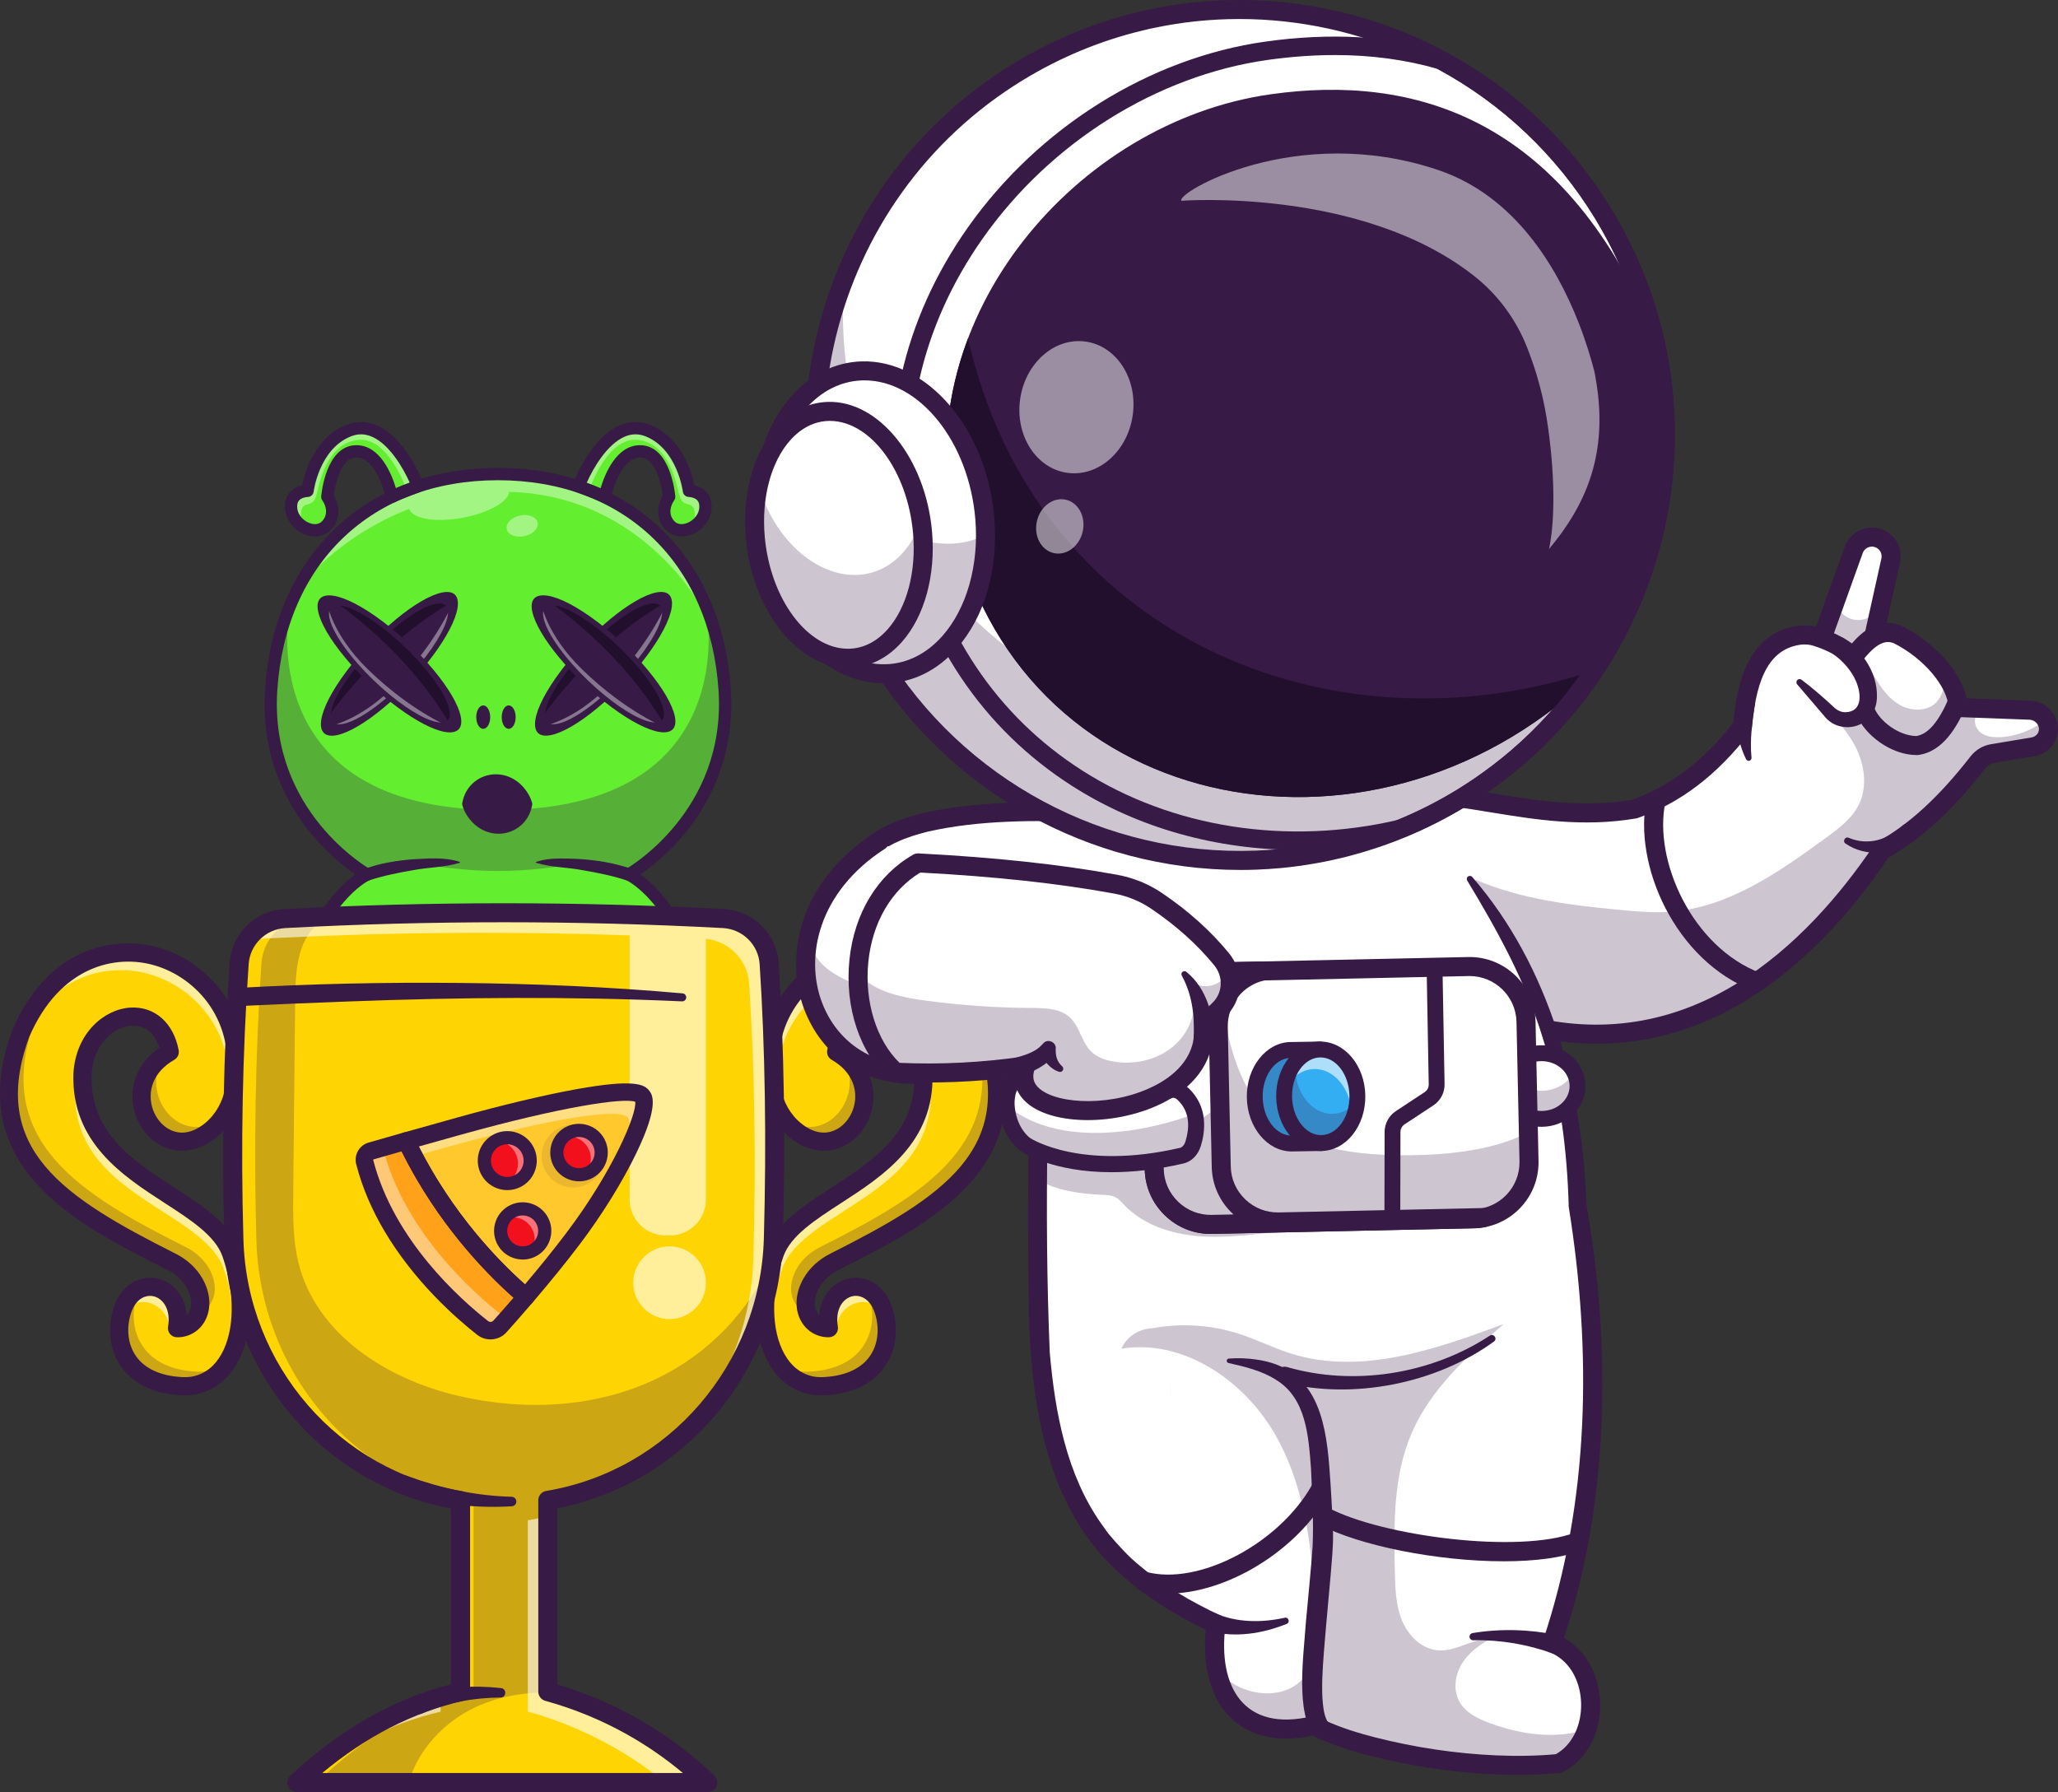 <?xml version="1.0" encoding="UTF-8"?>
<svg id="Layer_2" data-name="Layer 2" xmlns="http://www.w3.org/2000/svg" viewBox="0 0 1949.64 1697.8">
  <rect x="0" y="0" width="1949.64" height="1697.8" fill="#333333" stroke="none"/>
  <defs>
    <style>
      .cls-1 {
        opacity: .1;
      }

      .cls-2 {
        fill: #f2101c;
      }

      .cls-3 {
        fill: #ffa21a;
      }

      .cls-4 {
        fill: #fff;
      }

      .cls-5 {
        fill: #ffd403;
      }

      .cls-6 {
        fill: #ffc82c;
      }

      .cls-7 {
        fill: #64ee30;
      }

      .cls-8 {
        fill: #220f2d;
      }

      .cls-9 {
        fill: #371a45;
      }

      .cls-10 {
        fill: #33aef2;
      }

      .cls-11 {
        opacity: .3;
      }

      .cls-12 {
        opacity: .25;
      }

      .cls-13 {
        opacity: .4;
      }

      .cls-14 {
        opacity: .41;
      }

      .cls-15 {
        opacity: .35;
      }

      .cls-16 {
        opacity: .6;
      }

      .cls-17 {
        opacity: .5;
      }
    </style>
  </defs>
  <g id="Layer_2-2" data-name="Layer 2">
    <g>
      <g>
        <g>
          <path class="cls-7" d="m659.59,914.74c-29.92-72.41-64.03-86.17-64.03-86.17h0s98.74-54.46,90.96-174.74c-7.78-120.28-89.16-204.66-214.83-204.66s-207.05,84.38-214.83,204.66c-7.78,120.28,90.96,174.74,90.96,174.74,0,0-34.11,13.76-64.03,86.17-29.92,72.41-38.9,110.71-38.3,141.83.6,31.12,37.1,48.47,67.02,37.7,0,0-3.59,65.23,4.19,108.91,0,0-29.92,7.18-26.33,41.89,3.59,34.71,122.68,29.92,133.45,15.56,10.77-14.36,22.74-142.82,30.72-146.02.5-.2,1-.39,1.51-.57,10.09-3.62,21.21-3.62,31.29,0,.51.18,1.01.37,1.51.57,7.98,3.19,19.95,131.65,30.72,146.02,10.77,14.36,129.86,19.15,133.45-15.56,3.59-34.71-26.33-41.89-26.33-41.89,7.78-43.69,4.19-108.91,4.19-108.91,29.92,10.77,66.42-6.58,67.02-37.7.6-31.12-8.38-69.42-38.3-141.83Z"/>
          <g class="cls-13">
            <path class="cls-4" d="m667.73,580.5s-39.69-131.33-191.18-131.33-198.7,101.35-202.22,118.1c0,0,38.43-56.54,113.45-85.15,2.61,9.38,24.88,13.15,50.51,8.4,24.39-4.51,43.18-15.14,44.15-24.51,129.18,3.3,185.3,114.5,185.3,114.5Z"/>
          </g>
          <g class="cls-13">
            <ellipse class="cls-4" cx="494.73" cy="498.14" rx="14.96" ry="9.97" transform="translate(-93.8 115.34) rotate(-12.15)"/>
          </g>
          <path class="cls-7" d="m371.19,470.71s-8.81-42.69-33.15-43.09c-24.34-.4-27.93,43.09-27.93,43.09,0,0,10.37,13.96,0,26.33-10.37,12.37-32.71,1.6-34.31-15.16-1.6-16.76,15.56-16.88,15.56-16.88,0,0,5.19-43.36,38.7-56.93,33.51-13.56,58.67,33.57,65.84,52.69,0,0-17.61,6.35-24.71,9.94Z"/>
          <path class="cls-7" d="m572.85,470.71s8.81-42.69,33.15-43.09c24.34-.4,27.93,43.09,27.93,43.09,0,0-10.37,13.96,0,26.33,10.37,12.37,32.71,1.6,34.31-15.16,1.6-16.76-15.56-16.88-15.56-16.88,0,0-5.19-43.36-38.7-56.93-33.51-13.56-58.67,33.57-65.84,52.69,0,0,17.61,6.35,24.71,9.94Z"/>
          <g class="cls-13">
            <path class="cls-4" d="m285.76,498.14s-3.57-17.66,4.01-19.85c7.58-2.19,8.18-3.19,10.37-10.57,2.19-7.38,8.18-46.68,38.1-50.87,29.92-4.19,47.08,47.87,47.08,47.87,0,0,3.5-2.07,4.16-2.29s5.67-3.66,5.08-5.06c-.59-1.4-24.6-49.94-52.32-51.72-27.73-1.77-43.57,33.63-45.76,40.08-2.2,6.45-5.1,19.26-5.1,19.26,0,0-10.49-1.92-14.62,8.87-4.13,10.8,4.16,21.62,9.02,24.26Z"/>
          </g>
          <g class="cls-13">
            <path class="cls-4" d="m657.59,498.14s3.57-17.66-4.01-19.85c-7.58-2.19-8.18-3.19-10.37-10.57-2.19-7.38-8.18-46.68-38.1-50.87-29.92-4.19-47.08,47.87-47.08,47.87,0,0-3.5-2.07-4.16-2.29-.66-.22-5.67-3.66-5.08-5.06.59-1.4,24.6-49.94,52.32-51.72,27.73-1.77,43.57,33.63,45.76,40.08,2.2,6.45,5.1,19.26,5.1,19.26,0,0,10.49-1.92,14.62,8.87,4.13,10.8-4.16,21.62-9.02,24.26Z"/>
          </g>
          <g class="cls-13">
            <path class="cls-4" d="m299.26,938.4c-12.13,28.18-20.73,51.56-23.87,50.21-3.14-1.35.38-26.91,12.51-55.1,12.13-28.18,28.26-48.32,31.4-46.97,3.14,1.35-7.92,23.67-20.04,51.85Z"/>
          </g>
          <g class="cls-13">
            <path class="cls-4" d="m291.16,1235.89s11.17-18.95,30.32-24.04c19.15-5.09,40.47-4.81,40.47-4.81,0,0-8.01-7.69-33.44-6.08l-1.95-.22s-4.48-22.3-5.08-54.62c-.6-32.31-8.71-42.88-8.71-42.88,0,0-1.46,18.55-.87,43.28.6,24.73,3.79,50.47,3.79,50.47,0,0,1.03,6.77-3.19,8.27-4.23,1.5-21.74,9.68-21.34,30.63Z"/>
          </g>
          <g class="cls-13">
            <path class="cls-4" d="m645.33,938.4c12.13,28.18,20.73,51.56,23.87,50.21,3.14-1.35-.38-26.91-12.51-55.1-12.13-28.18-28.26-48.32-31.4-46.97-3.14,1.35,7.92,23.67,20.04,51.85Z"/>
          </g>
          <g class="cls-13">
            <path class="cls-4" d="m653.43,1235.89s-11.17-18.95-30.32-24.04c-19.15-5.09-40.47-4.81-40.47-4.81,0,0,8.01-7.69,33.44-6.08l1.95-.22s4.48-22.3,5.08-54.62c.6-32.31,8.71-42.88,8.71-42.88,0,0,1.46,18.55.87,43.28-.6,24.73-3.79,50.47-3.79,50.47,0,0-1.03,6.77,3.19,8.27,4.23,1.5,21.74,9.68,21.34,30.63Z"/>
          </g>
          <g class="cls-11">
            <path class="cls-9" d="m609.25,1077.51c19.41,11.25,19.87,37.1,19.87,37.1l.23-15.39s.37-3.91,3.23-4.06c2.86-.15,32.07,8.9,53.35-13.05,21.28-21.95,8.41-59.09,5.12-71.99-3.29-12.9-8.38-29.86-8.38-29.86,0,0-10.99,45.78-23.44,51.77-12.45,5.98-19.27-29.52-32.52-67.82-13.25-38.3-25.52-67.08-47.65-89.79,0,0,16.5,162-108.03,162s-107.12-162-107.12-162c-22.13,22.71-35.32,51.49-48.56,89.79-13.25,38.3-20.07,73.81-32.52,67.82-12.45-5.98-23.44-51.77-23.44-51.77,0,0-5.09,16.96-8.38,29.86-3.29,12.9-16.16,50.03,5.12,71.99,21.28,21.95,50.49,12.9,53.35,13.05,2.86.15,3.23,4.06,3.23,4.06l.23,15.39s.46-25.85,19.87-37.1c19.41-11.25,63.24,5.39,75.88,32.31,12.65,26.93,3.61,129.86-26.5,137.04-30.11,7.18-91.84-7.78-91.84-7.78,0,0,1.5,10.5,4.89,15.49,23.87,22.37,85.54,16.48,105.19,14.48,19.65-2,27.12-10.82,27.12-10.82l6.36-29.65s17.53-102.68,19.36-109.33c1.84-6.65-2.01-11.62-2.01-11.62,6.15-5.18,19.75-5.79,19.75-5.79,0,0,13.59.61,19.75,5.79,0,0-3.85,4.97-2.01,11.62,1.84,6.65,19.36,109.33,19.36,109.33l6.36,29.65s7.48,8.82,27.12,10.82c19.65,2,81.32,7.89,105.19-14.48,3.39-4.98,4.89-15.49,4.89-15.49,0,0-61.73,14.96-91.84,7.78-30.11-7.18-39.15-110.11-26.5-137.04,12.65-26.93,56.47-43.57,75.88-32.31Z"/>
          </g>
          <g class="cls-11">
            <path class="cls-9" d="m669.21,576.88s37.38,190.5-197.48,190.5-197.48-190.5-197.48-190.5c-25.39,60.69-22.99,140.98,8.12,183.84,31.28,43.09,64.32,64.36,64.32,64.36l6.93,1.9,7.01-1.27,26.2-5.25c11.6-.8,26.44.31,40.46,2.01,29.52,3.58,59.38,3.58,88.9,0,14.02-1.7,28.86-2.81,40.46-2.01l26.2,5.25,7.01,1.27,6.93-1.9s33.04-21.27,64.32-64.36c31.11-42.86,33.51-123.14,8.12-183.84Z"/>
          </g>
          <path class="cls-9" d="m577.76,1277.37c-28.97,0-56.58-4.86-62.87-13.25-6-8.01-10.82-36.77-18.03-83.2-3.81-24.5-8.5-54.74-11.53-61.41-8.81-3.14-18.49-3.14-27.29,0-3.03,6.67-7.73,36.91-11.54,61.42-7.21,46.42-12.03,75.19-18.03,83.19-10.13,13.5-75.55,17.86-112.9,7.51-19.35-5.36-29.79-14.1-31.01-25.97-2.83-27.32,13.35-41.32,25.57-46.43-5.36-34.61-4.46-79.11-3.8-97.19-16.02,3.31-33.19.09-46.44-9.03-12.77-8.79-19.95-21.69-20.24-36.34-.66-34.21,10.57-75.98,38.74-144.17,21.62-52.33,45.63-75.06,58.3-84.08-9.5-6.5-25.8-19.11-41.77-38.41-22.31-26.95-48.03-72.53-43.89-136.57,3.97-61.35,26.43-113.64,64.96-151.23,39.48-38.52,93.32-58.88,155.7-58.88s116.22,20.36,155.7,58.88c38.53,37.59,60.99,89.89,64.96,151.23,4.14,64.04-21.58,109.62-43.89,136.57-15.97,19.3-32.27,31.91-41.77,38.41,12.67,9.02,36.68,31.76,58.3,84.08h0c28.17,68.19,39.4,109.95,38.74,144.17-.28,14.64-7.47,27.55-20.24,36.34-13.24,9.12-30.41,12.34-46.44,9.03.66,18.09,1.56,62.59-3.8,97.19,12.21,5.11,28.39,19.11,25.57,46.43-1.23,11.87-11.66,20.61-31.01,25.97-14.16,3.92-32.35,5.73-50.03,5.73Zm-106.08-171.87c5.97,0,11.94,1.02,17.62,3.05.56.2,1.13.41,1.69.64,6.05,2.42,8.32,11.57,17.39,69.94,4.7,30.28,11.15,71.74,15.84,77.99,5.47,6.57,65.09,14.07,102.63,2.64,8.85-2.69,19.56-7.53,20.36-15.3,3-29.02-20.9-35.37-21.92-35.63-2.97-.75-4.89-3.67-4.35-6.68,7.57-42.5,4.14-106.93,4.11-107.57-.11-1.95.77-3.83,2.34-5,1.57-1.17,3.62-1.47,5.46-.81,14.45,5.21,31.74,3.1,44.03-5.37,9.59-6.6,14.98-16.17,15.19-26.96.63-32.48-10.35-72.91-37.86-139.49h0c-28.37-68.65-60.54-82.87-60.87-83.01-2.06-.87-3.46-2.84-3.58-5.08-.12-2.23,1.03-4.34,2.99-5.42.95-.53,95.4-54.25,87.96-169.26-7.83-121.01-89.87-199.21-209.01-199.21s-201.19,78.19-209.02,199.21c-7.44,115.01,87.01,168.73,87.96,169.26,1.97,1.09,3.13,3.21,2.99,5.46-.14,2.24-1.55,4.21-3.63,5.05-.28.12-32.46,14.35-60.82,82.99-27.52,66.59-38.48,107-37.86,139.49.21,10.78,5.6,20.35,15.19,26.96,12.3,8.47,29.58,10.58,44.03,5.37,1.83-.66,3.89-.36,5.46.81,1.57,1.17,2.45,3.04,2.34,5-.03.64-3.46,65.07,4.11,107.57.54,3.04-1.38,5.97-4.38,6.69-.99.25-24.89,6.6-21.89,35.62.8,7.77,11.52,12.61,20.36,15.3,37.54,11.43,97.15,3.93,102.64-2.66,4.68-6.24,11.12-47.7,15.83-77.97,9.07-58.38,11.35-67.53,17.38-69.95.58-.23,1.15-.44,1.72-.65,5.67-2.03,11.64-3.05,17.6-3.05Z"/>
          <path class="cls-9" d="m306.69,1093.84c5.31-64.8,23.47-171.7,59.64-225.21.3-.46,1.08-.07.86.45-20.86,54.33-34.36,110.59-42.12,168.17-2.66,19.12-5.07,38.41-6.76,57.51-.82,7.52-11.97,6.75-11.62-.92h0Z"/>
          <path class="cls-9" d="m624.66,1094.69c-7.07-76.85-20.82-153.37-48.87-225.6-.22-.5.56-.94.86-.45,24.48,36.9,34.74,81.1,44.78,123.65,6.9,33.57,12.26,67.34,14.86,101.56.36,7.6-10.85,8.53-11.63.85h0Z"/>
          <path class="cls-9" d="m316.92,1059.39c-.25,0-.51-.02-.77-.05-1.55-.2-2.87-1-3.78-2.12-.6-.56-3.9-3.41-9.91-4.86-3.13-.75-5.05-3.91-4.3-7.03.76-3.13,3.9-5.06,7.03-4.3,3.7.89,18.44,6.07,17.49,13.3-.38,2.94-2.89,5.07-5.77,5.07Zm-5.24-3.25c.14.28.29.53.43.74-.16-.23-.31-.48-.43-.74Zm-.56-3.3h0Zm0-.01h0s0,0,0,0Zm0-.01s0,0,0,0c0,0,0,0,0,0Zm0,0h0s0,0,0,0Zm0-.01s0,0,0,0c0,0,0,0,0,0Z"/>
          <path class="cls-9" d="m270.17,1026.68c2.79,10.14,4.55,21.27,11.33,28.71,8,7.27,13.29-2.02,16.02-9.13,2.61-6.65,4.41-14.13,6.19-21.55.46-2.08,3.61-1.92,3.86.19,1.95,15.18.32,42.81-19.7,44.69-16.11.54-23.05-17.57-22.78-30.85-.03-4.1.24-8.08,1.19-12.12.25-1.07,1.32-1.73,2.39-1.48.78.18,1.34.8,1.49,1.54h0Z"/>
          <path class="cls-9" d="m314.95,1197.62c14.92-4.83,42.67-2.46,52.06,11.52.23.35-.04.85-.45.84-4.95.05-8.85-1-12.86-1.82-11.67-2.59-24.13-1.93-35.67.68-7.22,1.5-10.03-8.82-3.08-11.22h0Z"/>
          <path class="cls-9" d="m345.7,823.13c14.53-5.37,29.53-7.67,44.79-9,15.06-.8,30.21-2.29,44.9,2.38.45.14.46.85-.01.97-14.26,4.3-29.15,4.12-43.66,6.87-14.12,2.41-28.55,5.28-42.06,9.74-7.14,2.2-10.87-8.05-3.96-10.95h0Z"/>
          <path class="cls-9" d="m483.72,1111.82c12.75-21.6,32.89-38.15,54.85-49.73,7.2-3.9,15.01-6.72,23.28-7.77.28-.03.53.16.56.44.02.18-.05.35-.19.46-3.13,2.84-6.48,5-9.72,7.3-4.69,3.27-9.98,6.58-14.67,9.83-14.09,10.17-26.94,22.23-37.56,35.95-2.24,2.95-4.64,6.34-6.49,9.38-4.04,6.39-13.63.85-10.07-5.86h0Z"/>
          <path class="cls-9" d="m626.46,1059.39c-2.88,0-5.39-2.14-5.77-5.07-.95-7.23,13.79-12.4,17.49-13.3,3.13-.76,6.28,1.17,7.03,4.3.76,3.13-1.17,6.28-4.3,7.03-6.02,1.45-9.31,4.3-9.91,4.86-.91,1.13-2.23,1.92-3.78,2.12-.26.03-.51.05-.77.05Zm5.24-3.25c-.13.26-.27.5-.43.74.15-.21.29-.45.43-.74Zm.56-3.3h0Zm0-.01h0s0,0,0,0Zm0-.01s0,0,0,0c0,0,0,0,0,0Zm0,0h0s0,0,0,0Zm0-.01s0,0,0,0c0,0,0,0,0,0Z"/>
          <path class="cls-9" d="m677.09,1026.61c2.37,12.57,1.87,26.35-6.97,36.76-5.46,6.21-15.89,8.41-22.93,3.54-12.43-9.17-12.94-28.32-11.39-42.01.29-2.18,3.51-2.24,3.89-.09,2.78,10.56,4.55,21.38,10.85,30.06,6.03,7.69,13.67-.25,16.26-7.16,2.77-6.26,4.55-13.65,6.4-21.03.38-2.06,3.45-2.1,3.89-.07h0Z"/>
          <path class="cls-9" d="m624.93,1208.74c-7.43-1.68-15.6-2.49-23.29-2.13-8.74.04-15.68,3.27-24.81,3.37-.42,0-.69-.5-.46-.84,5.34-8.23,15.09-10.79,24.03-12.75,9.37-1.73,18.8-1.59,28.04,1.23,3.06.98,4.75,4.26,3.76,7.32-.97,3.07-4.25,4.69-7.27,3.8h0Z"/>
          <path class="cls-9" d="m593.44,834c-13.43-4.4-27.77-7.25-41.79-9.65-14.51-2.74-29.39-2.57-43.66-6.87-.46-.12-.48-.84-.01-.97,7.37-2.44,14.89-3.17,22.38-3.16,18.83-.1,37.81,1.48,56.1,6.26,5.23,1.87,17.24,2.64,14.5,11.07-1.17,3-4.56,4.44-7.53,3.31h0Z"/>
          <ellipse class="cls-9" cx="457.78" cy="679.41" rx="6.61" ry="11.1"/>
          <ellipse class="cls-9" cx="481.9" cy="679.41" rx="6.61" ry="11.1"/>
          <path class="cls-9" d="m298.41,508.22c-2.49,0-5.08-.4-7.69-1.21-11.33-3.52-19.65-13.4-20.71-24.58-.78-8.2,2.13-13.33,4.71-16.19,3.53-3.9,8.13-5.65,11.61-6.44,2.4-12.12,11.56-45,41.55-57.14,9.76-3.95,19.63-3.8,29.33.46,27.12,11.9,42.49,51.15,44.16,55.59.55,1.46.49,3.08-.17,4.49-.65,1.42-1.85,2.51-3.31,3.04-.17.06-17.36,6.27-24.06,9.66-1.62.82-3.53.84-5.16.05-1.64-.79-2.81-2.29-3.18-4.07h0c-2.21-10.6-11.46-38.18-27.54-38.44-15.83-.28-20.76,28.1-21.79,35.83,4.16,6.96,7.94,20.17-1.57,31.51-4.08,4.87-9.83,7.44-16.17,7.44Zm43.6-96.74c-3.23,0-6.47.67-9.76,2-29.97,12.13-35.05,51.82-35.1,52.22-.35,2.92-2.81,5.12-5.75,5.14-1.43.03-5.77.68-8.07,3.26-1.47,1.65-2.03,4.02-1.73,7.23.72,7.54,7.02,12.83,12.57,14.55,2.75.86,7.91,1.66,11.47-2.59,7.1-8.47.54-18.07-.23-19.14-.82-1.13-1.23-2.54-1.11-3.93.16-1.99,4.33-48.44,33.38-48.44.15,0,.3,0,.45,0,22.18.36,33,27.57,36.95,40.77,4.37-1.84,9.38-3.76,13.13-5.17-6.34-14.34-19.43-36.44-35.7-43.58-3.53-1.55-7.01-2.33-10.51-2.33Z"/>
          <path class="cls-9" d="m645.63,508.22c-6.34,0-12.09-2.57-16.17-7.44-9.51-11.34-5.73-24.54-1.57-31.51-1.02-7.68-5.86-35.83-21.58-35.83-.07,0-.14,0-.22,0-16.08.26-25.33,27.84-27.53,38.44-.37,1.78-1.55,3.28-3.18,4.07-1.63.79-3.54.77-5.16-.05-6.71-3.39-23.89-9.6-24.06-9.66-1.47-.53-2.66-1.62-3.31-3.04-.65-1.42-.71-3.03-.17-4.49,1.66-4.44,17.04-43.68,44.16-55.59,9.7-4.26,19.57-4.41,29.33-.46,29.99,12.14,39.15,45.02,41.55,57.14,3.48.78,8.08,2.53,11.61,6.44,2.58,2.86,5.49,7.99,4.71,16.19-1.06,11.18-9.39,21.06-20.72,24.58-2.61.81-5.2,1.21-7.69,1.21Zm-39.28-86.44c29.05,0,33.22,46.45,33.38,48.44.12,1.41-.28,2.82-1.13,3.96-.75,1.04-7.32,10.64-.21,19.11,3.56,4.24,8.71,3.44,11.47,2.59,5.55-1.73,11.85-7.02,12.57-14.55.31-3.24-.27-5.61-1.76-7.27-2.39-2.65-6.95-3.22-8.03-3.23-2.94-.02-5.4-2.22-5.75-5.14-.05-.39-5.25-40.14-35.09-52.22-6.83-2.77-13.46-2.66-20.27.33-16.27,7.14-29.36,29.24-35.7,43.58,3.75,1.41,8.76,3.34,13.13,5.17,3.95-13.2,14.77-40.4,36.95-40.77.15,0,.3,0,.45,0Z"/>
          <g>
            <g>
              <ellipse class="cls-9" cx="571.74" cy="628.9" rx="83.49" ry="24.08" transform="translate(-277.96 608.43) rotate(-46.35)"/>
              <path class="cls-8" d="m632.23,570.03s-61.65,29.96-120.69,111.94c0,0,2.77-28.06,49.44-76.44,46.67-48.38,68.45-38.29,71.25-35.5Z"/>
              <g class="cls-13">
                <path class="cls-4" d="m632.23,570.03s-14.45,37.19-55.04,79c-33.77,34.79-63.97,39.24-63.97,39.24,0,0,4.34,16.85,49.18-18.69,44.84-35.54,73.5-80.58,69.83-99.55Z"/>
              </g>
              <path class="cls-9" d="m538.62,626.28c9.88-12.03,21.2-23.78,33-34.18,17.08-15.05,33.2-25.54,45.39-29.54,12.62-4.14,19.59-.89,19.62,9.14.06,20.29-28.99,62.45-64.77,93.99-17.08,15.05-33.2,25.54-45.39,29.54-12.62,4.13-19.58.89-19.62-9.14h0c-.03-10.03,6.87-25.51,19.45-43.57,3.76-5.4,7.9-10.85,12.33-16.24Zm62.5,2.09c15.72-19.13,26.18-37.75,26.14-48.42-.03-7.76-5.64-10.19-15.8-6.86-10.59,3.47-24.73,12.71-39.82,26.01-15.09,13.3-29.21,28.97-39.76,44.14-10.13,14.56-15.69,26.84-15.67,34.6h0c.02,7.76,5.64,10.19,15.8,6.86,10.59-3.47,24.73-12.71,39.82-26,10.75-9.47,20.79-19.97,29.29-30.32Z"/>
            </g>
            <g>
              <ellipse class="cls-9" cx="571.74" cy="628.9" rx="24.08" ry="83.49" transform="translate(-277.96 608.43) rotate(-46.35)"/>
              <path class="cls-8" d="m630.62,689.39s-29.96-61.65-111.94-120.69c0,0,28.06,2.77,76.44,49.44,48.38,46.67,38.29,68.45,35.5,71.25Z"/>
              <g class="cls-13">
                <path class="cls-4" d="m630.62,689.39s-37.19-14.45-79-55.04c-34.79-33.77-39.24-63.97-39.24-63.97,0,0-16.85,4.34,18.69,49.18,35.54,44.84,80.58,73.5,99.55,69.83Z"/>
              </g>
              <path class="cls-9" d="m574.36,595.79c12.03,9.88,23.78,21.2,34.18,33,15.05,17.08,25.54,33.2,29.54,45.39,4.14,12.62.89,19.59-9.14,19.62-20.29.06-62.45-28.99-93.99-64.77-15.05-17.08-25.54-33.2-29.54-45.39-4.13-12.62-.89-19.58,9.14-19.62h0c10.03-.03,25.51,6.87,43.57,19.45,5.4,3.76,10.85,7.9,16.24,12.33Zm-2.09,62.5c19.13,15.72,37.75,26.18,48.42,26.14,7.76-.03,10.19-5.64,6.86-15.8-3.47-10.59-12.71-24.73-26.01-39.82-13.3-15.09-28.97-29.21-44.14-39.76-14.56-10.13-26.84-15.69-34.6-15.67h0c-7.76.02-10.19,5.64-6.86,15.8,3.47,10.59,12.71,24.73,26,39.82,9.47,10.75,19.97,20.79,30.32,29.29Z"/>
            </g>
          </g>
          <g>
            <g>
              <ellipse class="cls-9" cx="368.91" cy="628.95" rx="83.49" ry="24.08" transform="translate(-340.8 461.69) rotate(-46.35)"/>
              <path class="cls-8" d="m429.39,570.07s-61.65,29.96-120.69,111.94c0,0,2.77-28.06,49.44-76.44,46.67-48.38,68.45-38.29,71.25-35.5Z"/>
              <g class="cls-13">
                <path class="cls-4" d="m429.39,570.07s-14.45,37.19-55.04,79c-33.77,34.79-63.97,39.24-63.97,39.24,0,0,4.34,16.85,49.18-18.69,44.84-35.54,73.5-80.58,69.83-99.55Z"/>
              </g>
              <path class="cls-9" d="m335.79,626.32c9.88-12.03,21.2-23.78,33-34.18,17.08-15.05,33.2-25.54,45.39-29.54,12.62-4.14,19.59-.89,19.62,9.14.06,20.29-28.99,62.45-64.77,93.99-17.08,15.05-33.2,25.54-45.39,29.54-12.62,4.13-19.58.89-19.62-9.14h0c-.03-10.03,6.87-25.51,19.45-43.57,3.76-5.4,7.9-10.85,12.33-16.24Zm62.5,2.09c15.72-19.13,26.18-37.75,26.14-48.42-.03-7.76-5.64-10.19-15.8-6.86-10.59,3.47-24.73,12.71-39.82,26.01-15.09,13.3-29.21,28.97-39.76,44.14-10.13,14.56-15.69,26.84-15.67,34.6h0c.02,7.76,5.64,10.19,15.8,6.86,10.59-3.47,24.73-12.71,39.82-26,10.75-9.47,20.79-19.97,29.29-30.32Z"/>
            </g>
            <g>
              <ellipse class="cls-9" cx="368.91" cy="628.94" rx="24.08" ry="83.49" transform="translate(-340.8 461.69) rotate(-46.35)"/>
              <path class="cls-8" d="m427.78,689.43s-29.96-61.65-111.94-120.69c0,0,28.06,2.77,76.44,49.44,48.38,46.67,38.29,68.45,35.5,71.25Z"/>
              <g class="cls-13">
                <path class="cls-4" d="m427.78,689.43s-37.19-14.45-79-55.04c-34.79-33.77-39.24-63.97-39.24-63.97,0,0-16.85,4.34,18.69,49.18,35.54,44.84,80.58,73.5,99.55,69.83Z"/>
              </g>
              <path class="cls-9" d="m371.53,595.83c12.03,9.88,23.78,21.2,34.18,33,15.05,17.08,25.54,33.2,29.54,45.39,4.14,12.62.89,19.59-9.14,19.62-20.29.06-62.45-28.99-93.99-64.77-15.05-17.08-25.54-33.2-29.54-45.39-4.13-12.62-.89-19.58,9.14-19.62h0c10.03-.03,25.51,6.87,43.57,19.45,5.4,3.76,10.85,7.9,16.24,12.33Zm-2.09,62.5c19.13,15.72,37.75,26.18,48.42,26.14,7.76-.03,10.19-5.64,6.86-15.8-3.47-10.59-12.71-24.73-26.01-39.82-13.3-15.09-28.97-29.21-44.14-39.76-14.56-10.13-26.84-15.69-34.6-15.67h0c-7.76.02-10.19,5.64-6.86,15.8,3.47,10.59,12.71,24.73,26,39.82,9.47,10.75,19.97,20.79,30.32,29.29Z"/>
            </g>
          </g>
        </g>
        <path class="cls-9" d="m504.26,761.62c0-.22-.03-.43-.1-.62-1.97-7.29-6.14-13.48-11.7-18.6-20.01-17.64-50.33-7.53-54.61,18.91-.04.16-.05.33-.04.52,0,.22.03.43.1.62,1.97,7.29,6.14,13.48,11.7,18.6,20.01,17.64,50.33,7.53,54.61-18.91.04-.16.05-.33.04-.52Z"/>
      </g>
      <g>
        <g>
          <path class="cls-4" d="m1719.8,622.23l36.36-101.3c3.22-8.96,12.78-13.94,21.97-11.43h0c9.39,2.56,15.12,12.05,13.01,21.55l-20.26,91.18h-51.07Z"/>
          <path class="cls-9" d="m1770.88,631.24h-51.08c-2.93,0-5.68-1.43-7.37-3.83-1.69-2.4-2.1-5.47-1.11-8.23l36.36-101.3c4.77-13.3,19.2-20.8,32.82-17.08,14.06,3.83,22.6,17.98,19.43,32.2l-20.26,91.18c-.92,4.12-4.57,7.06-8.8,7.06Zm-38.26-18.03h31.03l18.69-84.12c1.07-4.81-1.82-9.61-6.58-10.9-4.62-1.26-9.5,1.28-11.11,5.78l-32.03,89.24Z"/>
          <path class="cls-4" d="m1939.57,696.44c-.03.12-.06.21-.12.33-2.22,5.8-7.6,9.79-13.73,10.82l-38.13,6.34c-5.5.93-10.43,3.94-13.85,8.35-27.16,35-56.69,64.47-90.85,83.22-87.13,129.19-201.38,200.93-339.5,165.24l-51.8-95.6-65.38-120.72c57.98-8.8,135.2,27.04,222.32,12.02,42.9-15.08,75.26-43.23,102.15-78.11,4-46.51,17.09-81.57,54.11-86.53,5.38-.72,10.85-.21,16.01,1.44,13.13,4.18,25.03,10.15,35.03,18.99,12.65-16.7,26.11-27.64,42.06-21.03,19.53,9.76,37.34,25.66,47.71,42.33,1.71,2.73,3.21,5.5,4.48,8.26,2.91,6.28,4.66,12.53,4.9,18.51l67.93,2.52c6.52.24,12.11,3.85,15.14,8.92,2.58,4.27,3.4,9.55,1.5,14.69Z"/>
          <path class="cls-9" d="m1512.64,988.83c-23.43,0-47.28-3.11-71.5-9.36-2.42-.63-4.48-2.23-5.67-4.43l-117.17-216.32c-1.4-2.58-1.45-5.68-.14-8.31,1.31-2.63,3.81-4.45,6.71-4.89,27.01-4.1,57.63.92,90.06,6.24,39.6,6.5,84.45,13.86,131.34,5.93,36.03-12.84,67.36-36.68,95.69-72.8,3.47-37.21,14.05-85.65,61.66-92.02,6.59-.88,13.49-.27,19.93,1.78,11.92,3.79,22.09,8.71,30.85,14.94,9.44-11.01,25.91-25.46,46.98-16.71.19.08.38.17.57.26,27.16,13.58,55.19,40.59,61,68.44l60.33,2.23c8.76.32,16.93,4.88,21.83,12.19,4.76,7.09,5.82,15.67,2.93,23.55l-.17.46c-3.3,8.58-11.22,14.89-20.67,16.46l-38.11,6.35c-3.22.54-6.13,2.3-8.2,4.97-30.5,39.29-60.52,66.97-91.73,84.54-79.14,116.54-173.65,176.5-276.51,176.5Zm-63.2-25.87c153.42,37.51,261.85-67.41,325.99-162.5.8-1.19,1.88-2.17,3.14-2.86,29.69-16.29,58.5-42.74,88.08-80.85,4.85-6.26,11.77-10.41,19.48-11.69l38.12-6.35c3.18-.53,5.79-2.51,6.81-5.16,1.28-3.47-.03-6.17-.91-7.48-1.7-2.53-4.51-4.11-7.53-4.22l-67.95-2.52c-4.7-.18-8.48-3.93-8.67-8.64-.83-20.17-23.56-47.03-51.81-61.26-6.63-2.66-15.54-2.37-31.14,18.25-1.51,2-3.79,3.28-6.29,3.53-2.49.26-4.98-.55-6.86-2.21-8.39-7.41-18.79-13.02-31.8-17.16-3.92-1.25-8.1-1.62-12.08-1.09-27.7,3.71-41.99,27.88-46.33,78.36-.15,1.72-.79,3.36-1.84,4.73-31.13,40.37-65.9,66.9-106.3,81.11-.48.17-.96.29-1.46.38-50.17,8.64-96.87.98-138.07-5.78-26.66-4.37-50.32-8.25-71.36-7.42l108.79,200.84Z"/>
          <path class="cls-9" d="m1747.05,604.92c17.51,12.25,31.26,32.39,31.08,54.54.1,8.05-2.75,16.65-8.94,22.06-11.3,10.68-30.3,9.69-40.12-2.15,0,0-1.56-1.82-1.56-1.82l-24.96-29.2c-1.09-1.27-.94-3.19.33-4.27,1.23-1.06,2.97-.91,4.11.12,10.37,7.82,20.02,16.31,29.47,24.99,3.09,3.18,7.02,5.55,11.52,5.59,17.19-.29,15.19-18.3,10.1-29.89-4.37-9.68-11.78-18.25-20.93-24.89-10.21-6.76-.36-21.8,9.89-15.07h0Z"/>
          <path class="cls-9" d="m1815.94,715.36c-24.95,0-49.59-19.55-56.96-37.8-1.86-4.62.37-9.87,4.99-11.73,4.62-1.86,9.87.37,11.73,4.99,4.99,12.37,22.91,26.19,39.65,26.51,11.18-1.74,20.99-13.13,30.8-35.77,1.98-4.57,7.29-6.67,11.85-4.69,4.57,1.98,6.67,7.29,4.69,11.85-8.03,18.53-21.49,43.52-45.62,46.57-.38.05-.75.07-1.13.07Z"/>
          <path class="cls-9" d="m1813.02,796.77c-19.19,12.68-44.82,15.88-64.59,2.49-3.18-1.99-.63-6.97,2.83-5.56,18.37,7.76,37.24,1.96,50.95-11.36,10.02-8.53,21.83,7.19,10.81,14.43h0Z"/>
          <path class="cls-9" d="m1662.56,666.8c-2.47,16.86-5,33.49-3.3,50.65.3,1.62-.78,3.24-2.48,3.34-1.13.08-2.14-.55-2.62-1.5-4.15-8.39-6.9-17.6-8.36-27.05-1.47-9.46-1.68-19.15-.95-28.75.37-4.94,4.68-8.65,9.62-8.28,5.88.43,9.28,6.04,8.1,11.6h0Z"/>
          <path class="cls-9" d="m1664.69,939.34c-1.06,0-2.13-.19-3.18-.59-74.39-28.07-114.9-119.61-101.41-182.71,1.04-4.87,5.84-7.97,10.7-6.93,4.87,1.04,7.97,5.83,6.93,10.7-11.71,54.8,25.12,137.53,90.15,162.08,4.66,1.76,7.01,6.96,5.25,11.61-1.36,3.61-4.79,5.84-8.43,5.84Z"/>
          <g class="cls-12">
            <path class="cls-9" d="m1717.25,660.32c5.05,4.63,10.13,9.34,15.02,14.21-5.5-4.06-10.58-9.22-15.02-14.21Z"/>
          </g>
          <g class="cls-12">
            <path class="cls-9" d="m1939.57,696.44c-.03.12-.06.21-.12.33-2.22,5.8-7.6,9.79-13.73,10.82l-38.13,6.34c-5.5.93-10.43,3.94-13.85,8.35-27.16,35-56.69,64.47-90.85,83.22-87.13,129.19-201.38,200.93-339.5,165.24l-51.8-95.6c.72-12.5,2.88-24.91,6.91-37.01l-.81-4.81c42.69,18.57,89.74,24.19,136.07,28.63,16.67,1.62,33.47,3.09,50.17,1.74,54.47-4.39,101.7-37.74,145.86-69.94,12.05-8.74,24.52-18.03,31.13-31.37,8.86-17.85,5.23-39.87-4.42-57.32-6.34-11.42-14.93-21.3-24.25-30.52,7.42,5.44,15.68,8.77,24.43,6.76,2.37-.54,4.78-1.47,7.15-1.05,3,.57,5.14,3.09,7.06,5.47,12.23,15.11,30.8,31.13,48.76,23.67,10.22-4.24,16.04-14.81,23.4-23.04,7.39-8.26,20.16-14.66,29.14-8.17-3.12,5.44-.24,12.83,4.9,16.4,5.17,3.58,11.81,4.15,18.06,3.82,15.59-.84,30.73-6.88,42.9-16.64,2.58,4.27,3.4,9.55,1.5,14.69Z"/>
          </g>
          <g class="cls-12">
            <path class="cls-9" d="m1762.77,619.05c3.29,5.62,6.58,11.24,9.87,16.86,6.76,11.54,13.91,23.5,25.14,30.78,11.22,7.27,27.78,8.19,36.88-1.62,5.85-6.31,7.37-15.37,8.64-23.87,8.08,6.92,9.88,19.26,6.56,29.36-3.32,10.11-10.88,18.28-19.08,25.05-2.23,1.84-4.62,3.65-7.42,4.36-2.11.53-4.33.4-6.51.24-11.67-.84-23.82-2.48-33.47-9.11-4.93-3.39-8.95-7.92-12.91-12.41-1.03-1.16-2.08-2.38-2.51-3.87-.5-1.76-.05-3.62.34-5.41,3.71-17.03,1.35-35.33-6.56-50.86l1.03.5Z"/>
          </g>
          <g class="cls-12">
            <path class="cls-9" d="m1738.22,568.92c1.67,8.84,9.07,16.31,17.89,18.07,8.82,1.75,18.52-2.32,23.44-9.85,2.22.53,2.71,3.42,2.74,5.69.04,2.7.08,5.4.12,8.1.04,2.43,0,5.07-1.5,6.98-1.43,1.83-3.83,2.51-5.99,3.38-5.2,2.07-9.74,5.74-12.87,10.38-1.13,1.68-2.45,3.71-4.48,3.74-1.05.02-2.01-.53-2.9-1.09-8.65-5.43-17.22-13.45-27.34-12.12,4.95-8.74,9.91-17.49,14.86-26.23.76-1.35,1.43-3.28.21-4.23l-4.19-2.82Z"/>
          </g>
        </g>
        <g>
          <path class="cls-4" d="m1503.15,1638.55c-4.63,13.76-13.55,25.63-26.71,32.21-90.13,9.01-200.24-17.37-231.34-36.05-49.18,11.72-83.73-7.6-92.32-52.25-2.43-12.65-2.79-27.31-.81-43.89-103.2-48.94-162.24-111.16-168.25-288.42-.69-44.74-.93-89.02-.63-132.79.12-21.75.39-43.38.78-64.89,1.02-59.19,2.97-117.47,5.86-174.86l-171.25-69.1c33.05-36.05,117.17-42.06,213.31-39.06l303.44-9.01,57.08,72.11c57.32,78.14,98.51,173.65,102.15,309.45,23.71,144.18,20.16,283.22-24.04,414.61,32.3,12.26,42.9,51.68,32.72,81.96Z"/>
          <path class="cls-9" d="m1394.69,830.8c73.78,85.14,104.48,200.22,108.26,310.96,23.45,132.37,22.25,285.39-23.98,417.71.01,0-5.38-11.34-5.32-11.29,39.37,14.75,51.94,65.83,34.64,101.59-5.66,12.02-15.32,22.9-27.82,29.06-1,.5-2.08.81-3.13.91-20.16,1.92-40.31,2.16-60.36,1.33-40.1-1.73-79.75-7.73-118.66-17.59-17.13-4.38-34.46-9.72-50.61-17.18,0,0-7.25-3.86-7.25-3.86l6.73,1.04c-76.4,18.17-113.76-34.33-104.17-105.98,0,0,5.09,9.22,5.09,9.22-52.94-24.69-103.55-59.7-132.01-112.53-32.18-58.56-39.56-126.38-41.49-191.79-1.75-121.85.01-243.56,6.13-365.25l5.63,8.81-171.25-69.1c-4.63-1.81-6.9-7.08-5.03-11.69,27.21-34.54,89.84-40.81,130.63-43.91,30.35-1.93,60.63-1.7,90.87-.84,19.57-.59,276.5-8.19,303.4-9,11.93.13,12.45,17.24.54,18.02-28.17.81-283.13,8.44-303.95,9.01-51.01-1.2-103.37-1.84-153.11,9.55-19.37,4.86-39.59,12.26-53.32,26.59,0,0-3.27-14.45-3.27-14.45l171.25,69.1c3.65,1.47,5.81,5.09,5.63,8.81-5.94,134.23-9.9,269.06-4.28,403.31,4.94,56.49,15.78,115.67,49.02,162.51,0,0,6.35,8.88,6.35,8.88,9.31,10.99,19.28,22.19,30.58,31.17,22.43,18.85,48.4,33.65,75.43,46.5,3.57,1.7,5.52,5.44,5.1,9.17-7.58,58.73,17.59,101.79,82.09,86.35,4.42-1.26,8.84,2.38,12.54,4.13,15.12,6.92,31.1,11.82,47.27,15.96,37.5,9.51,76.26,15.38,114.93,17.03,19.34.8,38.69.56,57.79-1.26l-3.13.91c27.34-14.03,32.15-54.63,16.79-79.3-5.21-8.45-12.86-14.93-21.96-18.38-4.53-1.76-6.84-6.77-5.35-11.3,44.14-131.77,46.12-274.04,24.2-410.35-1.46-54.87-8.59-109.75-25.22-162.02-16.24-52.35-42.55-100.22-70.93-147.07-.85-1.39-.4-3.21.99-4.06,1.24-.75,2.83-.47,3.75.58h0Z"/>
          <path class="cls-9" d="m1246.11,1644.86c-19.47-19.73-10.83-78.66-9.22-105.19,1.56-17.62,5.56-57.6,6.59-74.63,1.14-24.65-.52-49.46-1.51-73.92-2.33-30.52-4.56-66.33-32.9-83.74-13.32-8.64-29.78-12.6-45.3-16.08-1.14-.28-1.84-1.42-1.57-2.57.23-.95,1.07-1.6,2-1.63,8.53-.63,17.15-.34,25.81.91,55.57,7.62,65.66,54.4,69.33,101.82,1.64,21.28,2.75,41.96,3.5,63.08.23,13.19-1.23,25.53-2.18,38.5,0,0-4.48,49.92-4.48,49.92-1.36,16.55-2.97,33.04-3.52,49.24-.22,8.07-.21,16.12.58,23.68.66,6.1,1.86,13.72,5.29,17.91,8.32,8.37-3.76,20.97-12.43,12.69h0Z"/>
          <path class="cls-9" d="m1219.18,1295.1c63.46,18.44,136.51,6.86,192.18-29.68,3.57-2.53,7.6,2.8,3.98,5.52-28.37,20.58-61.5,33.94-95.73,40.68-34.25,6.61-70.07,6.69-104.24-1.98-4.11-.93-6.67-5.09-5.63-9.18,1.04-4.13,5.36-6.58,9.44-5.35h0Z"/>
          <path class="cls-9" d="m1151.38,1528.33c19.85,9.1,44.21,9.12,65.75,4.32,3.59-.88,5.31,4.43,1.87,5.81-23.19,9.3-48.67,13.38-73.7,6.84-12.52-3.79-6.03-22,6.08-16.97h0Z"/>
          <path class="cls-9" d="m1106.4,1509.78c-9.02,0-17.7-1.07-25.84-3.34-4.8-1.33-7.6-6.3-6.27-11.1,1.33-4.79,6.3-7.6,11.1-6.27,49.48,13.76,126.05-26.19,157.55-82.22,2.44-4.34,7.94-5.88,12.27-3.44,4.34,2.44,5.88,7.94,3.44,12.28-30.65,54.5-97.55,94.09-152.25,94.09Z"/>
          <path class="cls-9" d="m1470.89,1566.47c-23.8-8.56-49.34-13.04-75.24-12.49-1.89.04-3.46-1.46-3.5-3.35-.04-1.72,1.21-3.18,2.87-3.45,26.38-4.36,53.94-3.6,80.69,1.92,4.92.97,8.11,5.78,7.1,10.69-1.06,5.35-6.8,8.56-11.91,6.68h0Z"/>
          <path class="cls-9" d="m1424.45,1479.16c-62.1,0-136.23-14.55-174.54-34.77-4.4-2.32-6.09-7.78-3.76-12.18,2.32-4.41,7.78-6.09,12.18-3.76,51.33,27.09,180.98,43.79,233.93,23.46,4.64-1.79,9.86.54,11.65,5.18,1.79,4.65-.53,9.86-5.18,11.65-18.88,7.26-45.27,10.43-74.27,10.43Z"/>
          <g class="cls-12">
            <path class="cls-9" d="m1503.15,1638.55c-4.63,13.76-13.55,25.63-26.71,32.21-90.13,9.01-200.24-17.37-231.34-36.05-49.18,11.72-83.73-7.6-92.32-52.25,5.11,5.5,11.06,10.24,17.61,13.94,20.31,11.42,49.03,11.33,64.26-6.34,12.44-14.42,12.59-35.45,11.81-54.5-2.43-59.94-8.11-121.89-37.22-174.34-29.11-52.46-87.58-93.02-146.82-83.49,4.72-11.42,16.79-18.84,29.02-19.32,27.37-5.11,56.03-3.27,82.53,5.32,16.7,5.44,32.51,13.46,49.27,18.72,65.92,20.61,136.55-3.85,201.23-28.06-34.01,30.07-69.1,61.56-87.1,103.26-17.7,40.92-16.97,87.1-15.95,131.68.36,15.65.81,31.7,6.82,46.15,6.01,14.45,18.93,27.13,34.55,28.09,17.09,1.05,32.63-11.63,49.75-11.15-11.09,5.8-21.54,13.52-27.94,24.25-6.37,10.73-8.08,24.82-1.92,35.69,5.89,10.43,17.55,16.07,28.81,20.22,23.71,8.65,49.27,13.37,74.27,9.88,5.89-.81,11.72-2.1,17.4-3.91Z"/>
          </g>
          <g class="cls-12">
            <path class="cls-9" d="m1408.34,1153.64c-58.53,16.25-120.75,7.39-181.29,11.93-28.3,2.13-56.48,7.21-84.84,6.01-28.33-1.2-57.8-9.58-77.33-30.13-2.55-2.67-4.99-5.62-8.29-7.3-3.54-1.8-7.69-1.98-11.69-2.13-21.3-.9-44.16-3.76-61.8-14.66.12-21.75.39-43.38.78-64.89,18.51-1.38,37.79,3.82,56.57,6.25,17.16,2.22,34.52,2.07,51.83,1.95,20.31-.15,40.62-.33,60.93-.48,19.56-.15,39.21-.3,58.53,2.64,42.9,6.52,81.93,27.79,119.97,48.7,25.54,14.03,51.07,28.09,76.64,42.12Z"/>
          </g>
        </g>
        <g>
          <ellipse class="cls-4" cx="1460.35" cy="1028.91" rx="34.13" ry="31.12"/>
          <g class="cls-12">
            <path class="cls-9" d="m1494.47,1028.91c0,17.19-15.27,31.14-34.11,31.14s-34.14-13.95-34.14-31.14c0-4.75,1.17-9.27,3.28-13.31,5.48,10.51,17.25,17.81,30.86,17.81s25.38-7.3,30.83-17.81c2.12,4.03,3.28,8.56,3.28,13.31Z"/>
          </g>
          <path class="cls-9" d="m1460.35,1067.55c-22.96,0-41.64-17.33-41.64-38.63s18.68-38.63,41.64-38.63,41.64,17.33,41.64,38.63-18.68,38.63-41.64,38.63Zm0-62.24c-14.68,0-26.61,10.59-26.61,23.61s11.94,23.61,26.61,23.61,26.61-10.59,26.61-23.61-11.94-23.61-26.61-23.61Z"/>
          <path class="cls-4" d="m1396.21,1154.67l-248.18,5.31c-29.37.64-53.95-22.89-54.58-52.3l-2.82-132.07c-.55-25.75,17.42-47.77,41.64-53.27,3.43-.8,6.99-1.23,10.65-1.31l248.14-5.32c29.41-.64,53.98,22.89,54.58,52.3l2.26,104.6.6,27.47c.64,29.41-22.92,53.94-52.3,54.58Z"/>
          <g class="cls-12">
            <path class="cls-9" d="m1396.21,1154.67l-248.18,5.31c-29.37.64-53.95-22.89-54.58-52.3l-2.82-132.07c-.55-25.75,17.42-47.77,41.64-53.27,14.29,9.06,23.37,14.85,23.37,14.85,14.35,105.75,45.67,157.97,177.36,157.3,56.84-.3,92.53-9.74,114.91-21.88l.6,27.47c.64,29.41-22.92,53.94-52.3,54.58Z"/>
          </g>
          <path class="cls-9" d="m1146.87,1169.03c-16.12,0-31.39-6.15-43.14-17.41-12.08-11.57-18.93-27.1-19.28-43.72l-2.83-132.09c-.36-16.62,5.82-32.43,17.39-44.51,11.57-12.08,27.1-18.93,43.72-19.28l248.16-5.32c34.46-.73,63.05,26.68,63.79,61.11l2.83,132.09c.74,34.44-26.68,63.05-61.11,63.79l-248.16,5.32c-.45,0-.91.02-1.36.02Zm245.37-244.31c-.32,0-.64,0-.96,0l-248.16,5.32c-11.81.25-22.85,5.13-31.09,13.73-8.24,8.6-12.64,19.84-12.39,31.65l2.83,132.09c.25,11.81,5.13,22.85,13.73,31.09,8.6,8.24,19.9,12.6,31.65,12.39h0l248.16-5.32c24.5-.53,44-20.89,43.48-45.38l-2.83-132.09c-.52-24.17-20.35-43.49-44.42-43.49Z"/>
          <path class="cls-4" d="m1406.15,1153.48c-3.2.74-6.5,1.13-9.94,1.19l-248.18,5.31c-21.53.45-40.47-12.03-49.29-30.36-3.22-6.66-5.1-14.09-5.25-21.93l-1.28-58.67-.42-19.36-1.16-54.04c-.64-29.41,22.92-53.94,52.3-54.58l53.63-1.14c-24.62,5.19-42.97,27.38-42.43,53.39l1.51,71.34,1.31,60.77c.64,29.37,25.21,52.94,54.58,52.3l194.63-4.21Z"/>
          <g class="cls-12">
            <path class="cls-9" d="m1406.15,1153.48c-3.2.74-6.5,1.13-9.94,1.19l-248.18,5.31c-29.37.64-53.95-22.89-54.55-52.3l-1.7-78.03c6.54,13.65,18.11,30.34,36.1,31.73,9.87.79,19.4-6.51,27.75-16.76l1.31,60.77c.64,29.37,25.21,52.94,54.58,52.3l194.63-4.21Z"/>
          </g>
          <path class="cls-9" d="m1146.83,1169.02c-16.1,0-31.36-6.15-43.1-17.4-12.08-11.58-18.93-27.11-19.27-43.73l-2.83-132.08c-.37-16.62,5.81-32.42,17.38-44.51,11.57-12.07,27.1-18.92,43.72-19.29l53.61-1.14,2.06,17.83c-20.89,4.42-35.72,23.1-35.27,44.41l2.83,132.08c.25,11.81,5.12,22.86,13.73,31.1,8.6,8.24,19.78,12.57,31.63,12.38l194.65-4.19,2.15,17.81c-3.86.86-7.82,1.33-11.76,1.39l-248.14,5.32c-.46,0-.93.02-1.39.02Zm15.02-239.39l-18.73.4c-11.81.26-22.85,5.14-31.1,13.74-8.24,8.6-12.64,19.84-12.38,31.65l2.83,132.1c.25,11.8,5.12,22.85,13.72,31.09,8.6,8.24,19.82,12.58,31.63,12.38l20.71-.44c-.45-.4-.89-.81-1.32-1.23-12.08-11.58-18.93-27.11-19.27-43.73l-2.83-132.08c-.36-16.72,5.97-32.29,16.74-43.86Z"/>
          <g>
            <path class="cls-10" d="m1258.08,1038.5c.08,4.88-6.17,44.42-6.17,44.42,0,0-12.49.2-27.83.44-19.16.3-35.01-19.3-35.39-43.77-.38-24.47,14.84-44.56,34-44.86,12.93-.2,27.83-.44,27.83-.44,0,0,7.44,36.25,7.56,44.21Z"/>
            <g class="cls-12">
              <path class="cls-9" d="m1258.08,1038.5c.08,4.88-6.17,44.42-6.17,44.42,0,0-12.49.2-27.83.44-19.16.3-35.01-19.3-35.39-43.77-.38-24.47,14.84-44.56,34-44.86,12.93-.2,27.83-.44,27.83-.44,0,0,7.44,36.25,7.56,44.21Z"/>
            </g>
            <path class="cls-9" d="m1223.65,1090.88c-23.03,0-42.03-22.82-42.47-51.17-.45-28.57,18.12-52.12,41.39-52.49l27.83-.44c3.61-.06,6.75,2.46,7.48,6,.78,3.78,7.58,37.18,7.72,45.6h0c.08,5.13-4.77,36.29-6.26,45.71-.57,3.61-3.65,6.28-7.3,6.34l-27.83.44c-.18,0-.36,0-.54,0Zm20.74-88.97l-21.58.34c-14.99.23-26.93,16.94-26.61,37.23.32,20.29,12.62,36.6,27.77,36.38l21.5-.34c2.63-17,5.08-34.16,5.1-36.91-.08-4.59-3.45-22.94-6.18-36.7Z"/>
            <ellipse class="cls-10" cx="1251.21" cy="1038.61" rx="34.7" ry="44.32" transform="translate(-16.14 19.75) rotate(-.9)"/>
            <g class="cls-16">
              <path class="cls-4" d="m1245.14,1012.8c19.16-.3,35.01,19.3,35.39,43.77.03,2.27-.11,4.49-.33,6.67,3.73-7.19,5.86-15.86,5.71-25.18-.38-24.47-16.23-44.07-35.39-43.77-17.38.27-31.48,16.84-33.67,38.19,6.07-11.71,16.42-19.5,28.29-19.68Z"/>
            </g>
            <g class="cls-12">
              <path class="cls-9" d="m1262.31,1055.26c-19.16.3-35.01-19.3-35.39-43.77-.03-1.65.03-3.28.14-4.88-6.66,8.2-10.75,19.76-10.55,32.55.38,24.47,16.23,44.07,35.39,43.77,17.87-.28,32.3-17.77,33.86-39.98-6.08,7.48-14.31,12.17-23.45,12.31Z"/>
            </g>
            <path class="cls-9" d="m1251.46,1090.44c-11.41,0-22.1-5.45-30.13-15.39-7.74-9.57-12.11-22.27-12.32-35.78-.45-28.57,18.12-52.12,41.39-52.49,23.32-.24,42.57,22.59,43.02,51.17.45,28.57-18.12,52.12-41.39,52.49-.19,0-.38,0-.57,0Zm-.51-88.64c-.11,0-.21,0-.32,0-14.99.23-26.93,16.94-26.61,37.23.16,10.17,3.35,19.6,8.98,26.57,5.2,6.43,11.86,9.99,18.78,9.81,14.99-.23,26.93-16.94,26.61-37.23h0c-.32-20.15-12.6-36.38-27.45-36.38Z"/>
          </g>
          <path class="cls-9" d="m1319.04,1162.88h-.02c-4.15,0-7.5-3.38-7.49-7.53l.18-82.97c.02-7.96,4-15.33,10.64-19.71l27.26-17.97c2.49-1.64,3.94-4.39,3.89-7.37l-1.99-110.72c-.08-4.15,3.23-7.57,7.37-7.65,4.16-.02,7.57,3.23,7.64,7.38l1.99,110.72c.15,8.15-3.83,15.7-10.64,20.19l-27.26,17.96c-2.43,1.6-3.88,4.29-3.89,7.2l-.18,82.96c0,4.15-3.37,7.5-7.51,7.5Z"/>
          <path class="cls-4" d="m1126.49,1093.21c-103.62,26.08-154.64-8.6-154.64-8.6,0,0-14.96-9.62-17.97-33.98-.06-.39-.09-.74-.09-1.09-2.07-20.48,10.46-33.95,10.46-33.95,56.45,51.89,149.38,15.4,149.38,15.4,14.45,9.24,19.02,21.71,19.44,33.06.63,15.62-6.58,29.15-6.58,29.15Z"/>
          <g class="cls-12">
            <path class="cls-9" d="m1126.49,1093.21c-103.62,26.08-154.64-8.6-154.64-8.6,0,0-14.96-9.62-17.97-33.98-.06-.39-.09-.74-.09-1.09.75-.81,1.2-1.27,1.2-1.27,62.61,50.09,169.12,9.69,169.12,9.69,3.49,1.87,6.46,3.95,8.95,6.1.63,15.62-6.58,29.15-6.58,29.15Z"/>
          </g>
          <path class="cls-9" d="m1053.1,1110.56c-55.73,0-83.95-18.6-85.51-19.66-.58-.37-17.82-11.76-21.24-39.34-.72-5.83-.48-11.68.73-17.4,1.81-8.56,7.06-15.36,14.04-18.18,6.12-2.47,12.91-1.66,18.62,2.21h0c44.88,30.45,107.58,13.53,125.72,7.62,6.94-2.25,14.53-.41,20.3,4.94,19.46,18.06,15.77,42.2,11.83,54.98-2.65,8.61-8.8,14.81-16.44,16.57-26.03,6-48.7,8.25-68.06,8.25Zm-84.76-80.79c-.52,0-1.03.1-1.53.31-2.25.91-4.11,3.68-4.86,7.22-.86,4.07-1.03,8.23-.52,12.39,2.5,20.2,14.12,28.25,14.61,28.58.53.35,47.79,30.9,141.71,9.23,2.27-.52,4.31-2.91,5.33-6.24,3.53-11.45,5.06-27.57-7.65-39.37-1-.92-3.01-2.37-5.27-1.63-19.8,6.45-88.35,24.82-138.95-9.49h0c-.99-.67-1.94-1.01-2.87-1.01Z"/>
        </g>
        <g>
          <g>
            <path class="cls-4" d="m1552.74,551.43c-23.24,63.24-62.37,120.93-115.82,166.61-10.9,9.31-22.35,18.12-34.4,26.36-5.85,4.03-11.88,7.91-18.04,11.71-18.6,11.35-37.74,21-57.29,29-16.83,6.94-33.97,12.62-51.25,17.13-20.86,5.46-41.97,9.14-63.11,11.16-7.71.71-15.42,1.21-23.12,1.51-140.97,5.15-280.51-63.92-359.2-192.92-115.95-190-55.89-438.01,134.08-553.95,36.6-22.3,75.38-38.16,114.93-47.71,4.61-1.16,9.28-2.19,13.96-3.12,12.5-2.58,25.05-4.54,37.61-5.9,29.07-3.13,58.24-3.04,86.97.12,28.72,3.13,57.05,9.34,84.4,18.49,8.7,2.9,17.3,6.1,25.81,9.61,12.75,5.27,25.24,11.15,37.46,17.76,60.92,32.71,114.21,81.57,152.82,144.87,66.7,109.29,75.15,237.76,34.17,349.27Z"/>
            <path class="cls-9" d="m1174.98,816.26c-140.6,0-271.9-73.25-345.36-193.7-116.06-190.19-55.75-439.35,134.44-555.43,36.09-21.99,74.86-38.09,115.24-47.84,4.38-1.1,9.09-2.16,14-3.13,12.46-2.57,25.15-4.56,37.71-5.92,28.86-3.11,58.19-3.07,87.2.12,28.73,3.13,57.2,9.37,84.62,18.54,8.8,2.94,17.51,6.18,25.88,9.63,13.02,5.38,25.66,11.37,37.56,17.81,62.87,33.76,115.86,83.99,153.23,145.26,64.64,105.91,77.12,233.56,34.26,350.2-23.77,64.67-63.92,122.43-116.13,167.06-11.05,9.44-22.65,18.33-34.49,26.43-5.42,3.73-11.34,7.58-18.08,11.74-18.39,11.22-37.72,21-57.45,29.08-16.52,6.81-33.81,12.59-51.38,17.18-20.56,5.38-41.85,9.14-63.28,11.18-7.74.71-15.53,1.22-23.18,1.52-4.93.18-9.88.27-14.79.27Zm-.99-806.17c-14.3,0-28.59.76-42.75,2.29-12.49,1.35-25.11,3.33-37.51,5.89-4.88.97-9.56,2.02-13.91,3.11-40.17,9.7-78.73,25.71-114.63,47.59-189.18,115.46-249.17,363.3-133.73,552.48,75.63,123.99,212.88,197.77,358.24,192.4,7.61-.29,15.37-.8,23.06-1.5,21.31-2.04,42.48-5.78,62.93-11.13,17.49-4.57,34.68-10.32,51.11-17.09,19.63-8.03,38.85-17.76,57.14-28.92,6.71-4.14,12.59-7.96,17.98-11.68,11.77-8.06,23.32-16.91,34.31-26.29,51.92-44.38,91.86-101.84,115.51-166.17h0c42.64-116.02,30.22-242.99-34.07-348.34-37.17-60.94-89.87-110.91-152.41-144.49-11.84-6.4-24.41-12.36-37.36-17.71-8.32-3.43-16.98-6.66-25.74-9.58-27.28-9.13-55.6-15.33-84.18-18.44-14.61-1.61-29.31-2.41-43.98-2.41Z"/>
          </g>
          <path class="cls-9" d="m1504.98,643c-209.95,197.2-544.7,126.94-602.4-152.45-39.25-190.08,116.56-375.27,301.54-401.28,134.63-18.93,274.35,21.49,360.85,222.41,0,0,24.56,94.86,7.75,162.82-16.81,67.97-44.63,131.23-44.63,131.23l-23.1,37.27Z"/>
          <g class="cls-12">
            <path class="cls-9" d="m830.54,621.99c78.67,129.01,218.23,198.09,359.2,192.92,7.7-.29,15.4-.79,23.1-1.51,21.15-2.01,42.25-5.71,63.11-11.15,17.27-4.52,34.43-10.2,51.25-17.13,19.56-8,38.69-17.65,57.31-29,6.13-3.82,12.17-7.69,18.03-11.71,12.04-8.25,23.48-17.08,34.39-26.38,53.44-45.68,92.59-103.36,115.82-166.62,12.77-34.74,20.75-71.15,23.66-108.09-23.55,59.84-61.52,114.33-112.51,157.92-10.89,9.33-22.35,18.13-34.39,26.38-5.84,4.02-11.87,7.89-18.03,11.71-18.61,11.35-37.75,21-57.28,29-16.84,6.92-33.97,12.6-51.25,17.13-20.86,5.44-41.99,9.13-63.11,11.15-7.73.71-15.43,1.21-23.13,1.5-140.97,5.17-280.5-63.9-359.2-192.92-45.93-75.25-64.21-159.6-57.78-241.23-44.75,113.51-37.64,245.87,30.8,358.01Z"/>
          </g>
          <path class="cls-9" d="m1174.99,823.45c-143.1,0-276.75-74.57-351.52-197.15-118.13-193.57-56.74-447.18,136.84-565.32,36.74-22.39,76.2-38.77,117.3-48.69,4.42-1.11,9.26-2.2,14.28-3.2,12.63-2.61,25.55-4.63,38.34-6.01,29.38-3.17,59.24-3.13,88.76.12,29.23,3.18,58.21,9.53,86.12,18.87,8.95,2.99,17.82,6.29,26.34,9.81,13.25,5.48,26.12,11.57,38.24,18.13,63.98,34.36,117.92,85.48,155.95,147.84,65.79,107.8,78.5,237.71,34.87,356.43h0c-24.19,65.82-65.07,124.62-118.21,170.05-11.25,9.6-23.06,18.65-35.1,26.9-5.5,3.79-11.52,7.7-18.36,11.92-18.75,11.44-38.42,21.39-58.5,29.62-16.8,6.92-34.4,12.81-52.29,17.48-20.93,5.47-42.6,9.31-64.41,11.39-7.89.72-15.81,1.24-23.59,1.54-5.03.18-10.05.27-15.06.27Zm-1-806.17c-14.05,0-28.07.75-41.98,2.25-12.26,1.32-24.65,3.27-36.83,5.78-4.81.96-9.37,1.98-13.61,3.04-39.51,9.54-77.38,25.26-112.64,46.75-185.79,113.39-244.7,356.79-131.33,542.58,74.28,121.77,209.11,194.17,351.83,188.96,7.46-.29,15.1-.79,22.67-1.48,20.9-2,41.69-5.67,61.77-10.92,17.17-4.49,34.06-10.13,50.19-16.78,19.29-7.9,38.17-17.45,56.13-28.41,6.57-4.06,12.36-7.81,17.65-11.46,11.58-7.93,22.92-16.62,33.72-25.84,50.98-43.58,90.21-100.01,113.42-163.18h0c41.88-113.95,29.68-238.64-33.46-342.11-36.51-59.85-88.26-108.92-149.67-141.89-11.64-6.29-23.98-12.14-36.71-17.4-8.17-3.37-16.67-6.53-25.27-9.4-26.8-8.97-54.61-15.06-82.67-18.12-14.35-1.58-28.79-2.37-43.2-2.37Zm378.75,534.14h.03-.03Z"/>
          <path class="cls-9" d="m1174.99,824.19c-143.37,0-277.24-74.69-352.15-197.5-118.34-193.92-56.84-447.98,137.08-566.34,36.8-22.43,76.34-38.84,117.51-48.78,4.43-1.11,9.27-2.2,14.32-3.2,12.65-2.61,25.59-4.64,38.4-6.02,29.43-3.17,59.34-3.13,88.92.12,29.28,3.19,58.31,9.55,86.27,18.91,8.97,2.99,17.85,6.3,26.39,9.82,13.28,5.49,26.16,11.6,38.31,18.16,64.09,34.42,118.13,85.64,156.23,148.11,65.91,107.99,78.64,238.14,34.93,357.07h0c-24.24,65.94-65.19,124.85-118.42,170.36-11.27,9.62-23.09,18.69-35.16,26.95-5.51,3.8-11.54,7.71-18.39,11.94-18.79,11.46-38.49,21.43-58.61,29.67-16.83,6.94-34.46,12.83-52.38,17.51-20.97,5.48-42.68,9.32-64.53,11.41-7.91.72-15.84,1.24-23.63,1.54-5.03.18-10.08.27-15.09.27Zm-1-806.17c-14.02,0-28.02.75-41.9,2.24-12.24,1.32-24.61,3.26-36.76,5.77-4.81.96-9.36,1.97-13.58,3.04-39.44,9.52-77.24,25.22-112.44,46.67-185.44,113.18-244.24,356.12-131.08,541.56,74.14,121.54,208.69,193.81,351.17,188.6,7.45-.29,15.07-.78,22.63-1.48,20.86-1.99,41.61-5.66,61.65-10.9,17.14-4.47,33.99-10.11,50.09-16.75,19.26-7.88,38.1-17.42,56.03-28.36,6.56-4.05,12.33-7.8,17.62-11.44,11.56-7.92,22.88-16.59,33.66-25.79,50.88-43.5,90.03-99.82,113.21-162.87h0c41.8-113.74,29.63-238.2-33.4-341.47-36.44-59.74-88.1-108.71-149.39-141.63-11.62-6.28-23.94-12.12-36.64-17.37-8.15-3.36-16.64-6.52-25.22-9.39-26.75-8.95-54.51-15.03-82.52-18.08-14.33-1.58-28.74-2.36-43.12-2.36Zm378.75,533.4h.03-.03Z"/>
          <path class="cls-8" d="m902.59,490.54c57.68,279.39,392.44,349.64,602.39,152.46l4.68-7.56c-250.44,83.22-528.98-33.52-592.57-314.92-20.16,53.16-26.6,111.35-14.5,170.01Z"/>
          <path class="cls-9" d="m1229.61,805.21c-76.83,0-151.39-20.67-213.69-60.44-85.19-54.39-141.71-138.72-163.43-243.87-19.98-96.71,2.86-198.01,64.3-285.22,66.89-94.95,172.3-160.84,281.97-176.26,61.58-8.66,118.6-5.47,169.46,9.47l.87.26.8.43c64.08,34.4,118.07,85.59,156.15,148.02,65.87,107.92,78.59,237.98,34.91,356.84h0c-24.22,65.9-65.14,124.77-118.34,170.24-11.26,9.62-23.08,18.68-35.14,26.93-5.51,3.8-11.53,7.7-18.38,11.94-18.77,11.45-38.46,21.42-58.57,29.65l-1.31.42c-33.08,7.77-66.55,11.59-99.59,11.59Zm34.85-753.05c-20.43,0-41.54,1.53-63.27,4.58-104.98,14.76-205.95,77.94-270.11,169.01-58.63,83.22-80.46,179.68-61.47,271.62,20.75,100.42,74.6,180.88,155.72,232.67,84.96,54.24,193.97,71.25,299.2,46.72,19.03-7.83,37.66-17.28,55.41-28.11,6.56-4.05,12.34-7.81,17.63-11.45,11.57-7.92,22.89-16.6,33.68-25.81,50.92-43.53,90.1-99.89,113.29-162.98h0c41.83-113.81,29.65-238.36-33.42-341.7-36.3-59.52-87.71-108.36-148.7-141.3-30.39-8.83-63.17-13.26-97.96-13.26Zm288.28,499.27h.03-.03Z"/>
          <ellipse class="cls-4" cx="828.06" cy="494.86" rx="104.73" ry="144.13" transform="translate(-59.23 116.32) rotate(-7.76)"/>
          <g class="cls-12">
            <path class="cls-9" d="m840,638.31c54.04-1.97,93.89-59.49,93.64-131.51-9.86,4.94-20.58,7.82-31.94,8.24-57.93,2.1-136.67-51.6-143.27-130.82-.44-5.32,25.76-19.38,25.75-24.57-40.45,20.25-66.3,75.34-61.02,139.02,6.61,79.24,58.92,141.74,116.85,139.64Z"/>
          </g>
          <path class="cls-9" d="m837.19,647.37c-61.33,0-116.15-65.52-123.01-147.95-4.06-48.8,8.97-94.1,35.75-124.29,18.2-20.51,40.98-31.83,65.87-32.74,62.54-2.16,119.17,64.07,126.14,147.9,4.06,48.8-8.97,94.1-35.75,124.29-18.2,20.51-40.98,31.83-65.87,32.74-1.04.04-2.09.06-3.13.06Zm-18.2-287.01c-.85,0-1.69.02-2.54.05-19.85.72-38.19,9.95-53.04,26.69-23.18,26.13-34.87,67.56-31.27,110.83,6.19,74.37,54.54,133.32,107.52,131.37,19.85-.72,38.19-9.95,53.04-26.69,23.18-26.13,34.87-67.56,31.27-110.83-6.09-73.18-52.9-131.42-104.99-131.42Z"/>
          <g>
            <ellipse class="cls-4" cx="795.42" cy="509.63" rx="85.33" ry="114.39" transform="translate(-74.64 141.64) rotate(-9.72)"/>
            <path class="cls-9" d="m804.07,624.47c-6.86,0-13.84-1.09-20.84-3.28-26.71-8.34-49.8-31.58-63.35-63.75-24.2-57.44-10.11-125.66,31.42-152.07,17.18-10.93,36.66-13.46,56.32-7.32,26.71,8.34,49.8,31.58,63.35,63.75,24.2,57.45,10.11,125.66-31.42,152.07-11.06,7.04-23.08,10.59-35.48,10.59Zm-82.13-67.89c13.3,31.56,35.88,54.34,61.96,62.48,19.02,5.94,37.84,3.5,54.45-7.07,40.65-25.85,54.36-92.84,30.56-149.32-13.3-31.56-35.88-54.34-61.96-62.48-19.01-5.94-37.84-3.49-54.45,7.07-40.65,25.85-54.36,92.84-30.56,149.32Z"/>
          </g>
          <g class="cls-12">
            <path class="cls-9" d="m879.77,551.23c3.52-21.38,1.19-43.81-5.63-64.48-12.14,48.08-53.07,70.69-95.06,50.73-27.14-12.89-48.47-40.62-59.02-72.62-.79,3.03-1.42,6.2-1.96,9.44-8.94,54.46,20,115.83,64.65,137.07,44.65,21.24,88.08-5.71,97.03-60.13Z"/>
          </g>
          <path class="cls-9" d="m803.4,632.65c-47.69,0-90.94-54.62-96.89-122.92-3.6-41.33,7.14-80.48,28.75-104.73,13.66-15.33,30.61-23.71,49.03-24.24,48.42-1.45,92.64,53.75,98.67,122.89,3.6,41.33-7.14,80.48-28.74,104.73-13.66,15.33-30.62,23.71-49.04,24.24-.59.02-1.19.03-1.78.03Zm-17.27-233.88c-.45,0-.89,0-1.33.02-13.34.38-25.81,6.68-36.09,18.21-18.36,20.61-27.42,54.69-24.25,91.17,5.15,59.12,40.37,106.45,78.86,106.45.45,0,.89,0,1.33-.02,13.34-.38,25.82-6.68,36.09-18.21,18.36-20.61,27.42-54.69,24.25-91.17-5.15-59.12-40.37-106.46-78.86-106.46Z"/>
          <g class="cls-17">
            <path class="cls-4" d="m1119.3,190.21s170.54-12.98,277.2,71.25c.11.09.22.18.34.27,22.43,17.75,39.65,41.25,50.04,67.91,13.73,35.25,18.03,61.55,20.92,84.85,8.76,70.87-.39,105.71-.39,105.71,35.68-42.43,53.13-87.74,46.42-146.84-.68-5.82-1.59-11.8-2.72-17.91-.26-1.41-.54-2.8-.85-4.2.03-.02.01-.05-.03-.08-3.16-12.21-7.92-28.1-14.79-45.58-20.68-52.72-60.37-119.92-132.74-144.43-135.32-45.84-250.14,22.39-243.39,29.06Z"/>
          </g>
          <g class="cls-17">
            <ellipse class="cls-4" cx="1019.73" cy="385.77" rx="62.78" ry="53.87" transform="translate(496.99 1342.54) rotate(-82.07)"/>
          </g>
          <g class="cls-17">
            <ellipse class="cls-4" cx="1004" cy="498.73" rx="25.92" ry="22.24" transform="translate(295.68 1367.65) rotate(-77.23)"/>
          </g>
        </g>
        <g class="cls-15">
          <path class="cls-9" d="m1107.1,1308.07c1.18,6.25,2.27,12.38,3.28,18.43-.98-6.05-2.07-12.18-3.28-18.43Z"/>
        </g>
        <g>
          <g>
            <path class="cls-5" d="m753.4,1070.86c48.74,39.63,97-40.55,38.72-74.29,10.33-55.1,79.21-37.88,82.65,20.66,3.44,99.87-120.53,113.65-140.67,170.02-20.14,57.68-6.98,116.2,34.08,125.16,4.23.92,8.61,1.06,12.93.83,53.3-2.83,65.73-42.29,55.78-72.16-12.66-37.4-58.55-24.11-51.66,17.22-17.88.39-29.44-20.32-16.52-42.87,5.02-8.76,12.86-15.55,21.88-20.09,99.64-50.14,185.05-100.43,142.73-215.99-59.01-137.69-224.12-72.53-202.45,51.9,2.68,15.41,10.39,29.74,22.53,39.61Z"/>
            <g class="cls-16">
              <path class="cls-4" d="m734.11,1187.26c20.13-56.37,144.11-70.15,140.67-170.02-.29-4.99-1.1-9.66-2.26-14.04,5.04,8.15,8.45,18.21,9.15,29.99,3.44,99.14-120.53,112.81-140.67,168.77-11.31,32.17-12.11,64.6-3.37,88.42-15.49-24.14-17.24-63.81-3.52-103.12Z"/>
              <path class="cls-4" d="m770.37,1252.54c3.86,3.72,9.01,5.89,14.87,5.76-6.89-41.33,39-54.62,51.66-17.22.32.95.61,1.91.88,2.88-13.79-17.75-38.91-11.75-45,10.07-3.33,11.92-20.41,11.46-22.31-.77-.04-.24-.07-.48-.1-.73Z"/>
              <path class="cls-4" d="m737.76,1047.1c.46,2.61,1.11,5.16,1.86,7.69-4.31-7.18-7.29-15.18-8.75-23.54-21.67-124.43,143.44-189.59,202.45-51.9.72,1.98,1.32,3.89,1.97,5.83-62.72-122.78-218.63-58.33-197.53,61.92Z"/>
              <path class="cls-4" d="m817.82,1029.55c-4.29-6.25-10.41-12.04-18.81-16.87.65-3.43,1.52-6.57,2.6-9.44,9.14,7.76,14.23,16.97,16.21,26.31Z"/>
            </g>
            <g class="cls-12">
              <path class="cls-9" d="m753.4,1070.86c-4.17-3.39-7.77-7.33-10.86-11.63,40.7,29.19,79.52-22.94,54.62-59.45,50.3,35.31,3.5,109.49-43.75,71.08Z"/>
              <path class="cls-9" d="m754.41,1298.64c4.23.92,8.61,1.06,12.93.83,53.3-2.83,65.73-42.29,55.78-72.16-.75-2.22-1.63-4.25-2.59-6.11,6.79,3.06,12.86,9.52,16.37,19.89,9.96,29.87-2.47,69.33-55.78,72.16-4.32.23-8.7.09-12.93-.83-12.45-2.72-22.32-10.01-29.49-20.44,4.68,3.11,9.91,5.4,15.71,6.66Z"/>
              <path class="cls-9" d="m768.71,1215.44c-5.97,10.43-6.67,20.43-3.97,28.16-13.78-4.22-21.01-22.37-9.81-41.94,5.02-8.76,12.86-15.55,21.88-20.09,99.64-50.14,185.05-100.43,142.73-215.99-6.74-15.74-14.89-28.8-23.97-39.45,14.68,12.38,27.74,29.88,37.74,53.22,42.32,115.56-43.09,165.85-142.73,215.99-9.02,4.54-16.86,11.33-21.88,20.09Z"/>
            </g>
            <path class="cls-9" d="m777.64,1321.95c-4.11,0-7.83-.38-11.29-1.13-16.18-3.53-29.4-13.75-38.24-29.55-14.98-26.78-15.8-67.72-2.14-106.86,8.94-25.04,34.5-41.59,61.56-59.11,39.6-25.65,80.55-52.17,78.63-107.77-1.66-28.19-20.64-44.67-37.65-45.74-12.61-.86-22.3,6.89-26.58,20.84,17.27,12.08,26.46,29.62,25.42,48.96-1.07,19.82-12.7,37.47-29.63,44.97-15.91,7.05-34.04,3.77-49.75-9.01h0c-13.36-10.86-22.44-26.77-25.58-44.81-12.08-69.37,30.55-120.2,78.91-134.56,43.63-12.95,106.45-.35,139.94,77.8.06.14.12.28.17.43,47.22,128.94-60.44,183.12-146.94,226.64-8.02,4.04-14.34,9.8-18.28,16.68-4.99,8.72-5.76,17.65-2.06,23.88.56.95,1.21,1.79,1.92,2.53,1.45-19.45,13.89-31.4,26.93-34.67,14.65-3.67,34.06,3.17,42.08,26.88,6.49,19.47,4.07,40.31-6.47,55.78-7.97,11.7-24.32,26-57.01,27.74-1.35.07-2.66.11-3.93.11Zm49.05-367.44c.96,0,1.93.03,2.91.09,24.38,1.55,51.51,23.84,53.76,62.13,2.26,65.56-46.94,97.42-86.47,123.02-24.54,15.89-47.72,30.9-54.68,50.39-12.07,34.57-11.72,70.12.93,92.72,6.46,11.54,15.5,18.65,26.88,21.13,3.01.65,6.49.87,10.64.65,20.3-1.08,35.41-8.08,43.69-20.24,7.53-11.05,9.16-26.23,4.37-40.6-4.85-14.32-14.65-17.39-21.56-15.66-8.42,2.12-16.22,12.01-13.43,28.74.41,2.47-.27,4.99-1.86,6.91-1.59,1.92-3.94,3.06-6.44,3.11-10.73.29-20.56-5.2-26.1-14.53-6.92-11.64-6.2-27.05,1.92-41.23,5.62-9.81,14.43-17.94,25.48-23.5,105.59-53.14,177.36-98.96,138.59-205.12-29.06-67.56-82.31-78.79-119.12-67.85-39.79,11.82-77.68,52.88-66.84,115.1,2.43,13.95,9.35,26.17,19.48,34.41h0c10.82,8.8,21.86,11.09,31.92,6.63,10.9-4.83,18.7-16.95,19.41-30.16.46-8.58-1.83-24.75-22.35-36.63-3.16-1.83-4.82-5.45-4.15-9.04,4.67-24.89,21.4-40.48,43.04-40.48Z"/>
          </g>
          <g>
            <path class="cls-5" d="m199.52,1070.86c-48.74,39.63-97-40.55-38.72-74.29-10.33-55.1-79.21-37.88-82.65,20.66-3.44,99.87,120.53,113.65,140.67,170.02,20.14,57.68,6.98,116.2-34.08,125.16-4.23.92-8.61,1.06-12.93.83-53.3-2.83-65.73-42.29-55.78-72.16,12.66-37.4,58.55-24.11,51.66,17.22,17.88.39,29.44-20.32,16.52-42.87-5.02-8.76-12.86-15.55-21.88-20.09-99.64-50.14-185.05-100.43-142.73-215.99,59.01-137.69,224.12-72.53,202.45,51.9-2.68,15.41-10.39,29.74-22.53,39.61Z"/>
            <g class="cls-16">
              <path class="cls-4" d="m218.82,1187.26c-20.13-56.37-144.11-70.15-140.67-170.02.29-4.99,1.1-9.66,2.26-14.04-5.04,8.15-8.45,18.21-9.15,29.99-3.44,99.14,120.53,112.81,140.67,168.77,11.31,32.17,12.11,64.6,3.37,88.42,15.49-24.14,17.24-63.81,3.52-103.12Z"/>
              <path class="cls-4" d="m182.56,1252.54c-3.86,3.72-9.01,5.89-14.87,5.76,6.89-41.33-39-54.62-51.66-17.22-.32.95-.61,1.91-.88,2.88,13.79-17.75,38.91-11.75,45,10.07,3.33,11.92,20.41,11.46,22.31-.77.04-.24.07-.48.1-.73Z"/>
              <path class="cls-4" d="m215.17,1047.1c-.46,2.61-1.11,5.16-1.86,7.69,4.31-7.18,7.29-15.18,8.75-23.54,21.67-124.43-143.44-189.59-202.45-51.9-.72,1.98-1.32,3.89-1.97,5.83,62.72-122.78,218.63-58.33,197.53,61.92Z"/>
              <path class="cls-4" d="m135.11,1029.55c4.29-6.25,10.41-12.04,18.81-16.87-.65-3.43-1.52-6.57-2.6-9.44-9.14,7.76-14.23,16.97-16.21,26.31Z"/>
            </g>
            <g class="cls-12">
              <path class="cls-9" d="m199.52,1070.86c4.17-3.39,7.77-7.33,10.86-11.63-40.7,29.19-79.52-22.94-54.62-59.45-50.3,35.31-3.5,109.49,43.75,71.08Z"/>
              <path class="cls-9" d="m198.51,1298.64c-4.23.92-8.61,1.06-12.93.83-53.3-2.83-65.73-42.29-55.78-72.16.75-2.22,1.63-4.25,2.59-6.11-6.79,3.06-12.86,9.52-16.37,19.89-9.96,29.87,2.47,69.33,55.78,72.16,4.32.23,8.7.09,12.93-.83,12.45-2.72,22.32-10.01,29.49-20.44-4.68,3.11-9.91,5.4-15.71,6.66Z"/>
              <path class="cls-9" d="m184.21,1215.44c5.97,10.43,6.67,20.43,3.97,28.16,13.78-4.22,21.01-22.37,9.81-41.94-5.02-8.76-12.86-15.55-21.88-20.09-99.64-50.14-185.05-100.43-142.73-215.99,6.74-15.74,14.89-28.8,23.97-39.45-14.68,12.38-27.74,29.88-37.74,53.22-42.32,115.56,43.09,165.85,142.73,215.99,9.02,4.54,16.86,11.33,21.88,20.09Z"/>
            </g>
            <path class="cls-9" d="m175.28,1321.95c-1.27,0-2.58-.04-3.93-.11-32.69-1.74-49.04-16.04-57.01-27.74-10.54-15.47-12.96-36.3-6.48-55.74,8.04-23.74,27.45-30.58,42.09-26.92,13.03,3.27,25.48,15.22,26.93,34.67.71-.74,1.36-1.58,1.92-2.53,3.7-6.23,2.93-15.16-2.06-23.88-3.94-6.87-10.26-12.64-18.28-16.68-86.51-43.53-194.17-97.71-146.94-226.64.05-.14.11-.29.17-.43,33.49-78.15,96.31-90.74,139.94-77.8,48.36,14.36,90.99,65.19,78.91,134.56-3.14,18.04-12.23,33.95-25.58,44.81-15.71,12.78-33.85,16.07-49.75,9.01-16.93-7.5-28.56-25.16-29.63-44.97-1.04-19.34,8.15-36.88,25.42-48.96-4.29-13.94-13.93-21.69-26.58-20.84-17.01,1.08-35.99,17.55-37.66,45.95-1.91,55.39,39.04,81.91,78.64,107.56,27.06,17.52,52.61,34.07,61.54,59.06,13.68,39.2,12.86,80.14-2.12,106.92-8.84,15.8-22.06,26.02-38.24,29.55-3.46.75-7.18,1.13-11.29,1.13Zm-33.09-94.24c-6.4,0-13.94,4.11-18.01,16.13-4.78,14.33-3.14,29.51,4.39,40.56,8.28,12.16,23.39,19.16,43.69,20.24,4.14.22,7.63,0,10.64-.65,11.38-2.48,20.42-9.59,26.88-21.13,12.64-22.6,12.99-58.15.91-92.78-6.94-19.43-30.12-34.44-54.66-50.33-39.54-25.6-88.74-57.47-86.48-122.81,2.26-38.49,29.39-60.79,53.77-62.34,23.08-1.44,41.08,14.39,45.95,40.39.67,3.59-.99,7.21-4.15,9.04-20.53,11.88-22.82,28.05-22.35,36.63.71,13.21,8.51,25.33,19.41,30.16,10.07,4.47,21.1,2.16,31.92-6.63h0c10.13-8.24,17.05-20.46,19.48-34.41,10.84-62.22-27.05-103.28-66.84-115.1-36.81-10.92-90.06.3-119.12,67.86-38.76,106.16,33,151.98,138.59,205.12,11.05,5.56,19.86,13.68,25.48,23.5,8.12,14.18,8.84,29.59,1.92,41.23-5.55,9.33-15.37,14.81-26.1,14.53-2.5-.06-4.85-1.19-6.44-3.11-1.6-1.92-2.27-4.44-1.86-6.91,2.79-16.73-5.01-26.62-13.43-28.74-1.13-.28-2.33-.43-3.57-.43Z"/>
          </g>
          <path class="cls-5" d="m732.65,1173.14c-.17,6.23-.55,12.4-1.17,18.53-11.43,116.26-99.32,210.97-212.52,229.74v181.28c1.27.34,2.58.72,3.89,1.1,21.11,6.03,47.46,15.77,75.76,31.65,31.44,17.67,55.17,37.3,71.87,53.34h-389.15c44.7-41.43,95.29-72.11,154.97-86.1v-181.04c-119.64-19.15-211.14-122.84-214.72-246.99-2.55-88.3-1-175.64,4.99-261.94,1.58-23.04,20.22-41.26,43.29-42.46,5.3-.28,10.57-.55,15.88-.79,133.07-6.58,266.24-6.3,399.59.79,23.07,1.24,41.74,19.46,43.29,42.53,5.44,83.1,6.51,170.13,4.03,260.35Z"/>
          <g class="cls-12">
            <path class="cls-9" d="m527.83,1421.41v181.28c1.22.34,2.48.72,3.73,1.1-27.92-1.65-56.07,1.86-81.41,13.74-29.14,13.67-53.89,39.71-63.03,71.25h-86.99c42.84-41.43,91.31-72.11,148.51-86.1v-181.04c-114.65-19.15-202.33-122.84-205.76-246.99-2.44-88.3-.96-175.64,4.79-261.94,1.52-23.04,19.37-41.26,41.48-42.46,5.08-.28,10.13-.55,15.21-.79l-.36,4.13c-21.45,13.71-24.09,44.6-24.36,70.87-.63,61.64-1.22,123.29-1.85,184.93-.23,22.38-.4,45.11,4.92,66.81,16.9,68.67,84.85,110.75,151.18,126.18,63,14.67,131.02,11.64,189.53-16.84,47.42-23.07,87.72-64.02,108.08-113.89-10.96,116.26-95.18,210.97-203.65,229.74Z"/>
          </g>
          <g>
            <g class="cls-16">
              <path class="cls-4" d="m284.26,1688.79c39.22-31.82,82.94-55.4,133.11-67.15v-13.81c-51.54,15.62-96.14,44-136.03,80.97h2.92Z"/>
            </g>
            <g class="cls-16">
              <path class="cls-4" d="m728.62,912.79c-1.55-23.07-20.22-41.29-43.29-42.53-133.35-7.09-266.52-7.37-399.59-.79-5.3.24-10.57.52-15.88.79-16.5.86-30.7,10.45-38.04,24.26,5.75-3.06,12.22-4.96,19.1-5.32,5.3-.28,10.57-.55,15.88-.79,109.8-5.43,219.67-6.11,329.64-2.23v250.15c0,18.87,15.29,34.16,34.16,34.16h4c18.87,0,34.16-15.29,34.16-34.16v-246.89c21.96,2.32,39.42,20.02,40.91,42.29,5.44,83.1,6.51,170.13,4.03,260.35-.17,6.23-.55,12.4-1.17,18.53-5.6,56.95-29.58,108.7-65.86,148.92,46.82-42.2,78.28-101.5,84.8-167.86.62-6.13,1-12.29,1.17-18.53,2.48-90.23,1.41-177.25-4.03-260.35Z"/>
            </g>
            <g class="cls-16">
              <path class="cls-4" d="m522.85,1603.79c-1.31-.38-2.62-.76-3.89-1.1v-166.28c-6.23,1.54-12.54,2.87-18.94,3.94v181.28c1.27.34,2.58.72,3.89,1.1,21.11,6.03,47.46,15.77,75.76,31.65,19.85,11.15,36.61,23.08,50.48,34.4h40.34c-16.7-16.05-40.43-35.68-71.87-53.34-28.31-15.88-54.65-25.62-75.76-31.65Z"/>
            </g>
          </g>
          <g class="cls-16">
            <circle class="cls-4" cx="634.33" cy="1215.26" r="34.44"/>
          </g>
          <path class="cls-9" d="m670.49,1697.8h-389.15c-3.71,0-7.04-2.27-8.39-5.72-1.35-3.45-.45-7.38,2.26-9.9,47.55-44.07,97.37-72.43,152.09-86.55v-166.41c-121.29-23.08-211.1-128.81-214.72-254.3-2.58-89.37-.89-177.79,5.01-262.82,1.89-27.53,24.17-49.39,51.81-50.84,138-7.35,278.1-7.35,416.42,0,27.68,1.49,49.95,23.38,51.8,50.93,5.25,80.14,6.61,168.02,4.04,261.21-3.43,125.58-92.81,231.84-213.69,255.55v166.95c26.11,7.72,51.33,18.37,75.06,31.7,26.75,15.03,51.55,33.43,73.69,54.7,2.65,2.55,3.49,6.45,2.12,9.86-1.37,3.42-4.68,5.65-8.36,5.65Zm-365.24-18.03h341.71c-16.41-13.76-34.08-25.98-52.75-36.47-24.45-13.74-50.58-24.48-77.64-31.93-3.91-1.07-6.62-4.63-6.62-8.69v-181.28c0-4.41,3.19-8.17,7.54-8.89,116.18-19.27,202.89-120.05,206.16-239.62,2.55-92.64,1.2-179.95-4.01-259.52-1.24-18.44-16.19-33.12-34.78-34.12-137.68-7.32-277.13-7.32-414.5,0-18.56.97-33.51,15.62-34.78,34.08-5.86,84.45-7.54,172.28-4.98,261.06,3.45,119.45,90.56,219.69,207.14,238.35,4.37.7,7.59,4.47,7.59,8.9v181.04c0,4.19-2.88,7.82-6.96,8.78-47.56,11.14-91.3,33.56-133.12,68.31Z"/>
          <path class="cls-9" d="m393.7,1606.37c26.82-8.34,54.53-9.99,81-7.07,5.54.66,5.13,8.88-.46,8.96-25.63.15-51.08,4.8-74.26,15.03-11.71,4.57-18.17-12.72-6.29-16.92h0Z"/>
          <path class="cls-9" d="m386.06,1398.44c31.79,11.61,65.11,18.78,98.7,19.61,2.48.06,4.45,2.12,4.39,4.61-.05,2.51-2.16,4.43-4.62,4.4-34.75,2.17-70.32-2.34-104.63-11.68-4.81-1.31-7.65-6.27-6.34-11.08,1.42-5.38,7.47-8.12,12.5-5.85h0Z"/>
          <path class="cls-9" d="m224.13,936.02c70.36-3.94,140.87-5.53,211.34-4.77,70.48.65,140.98,3.63,211.17,9.88,2.09.19,3.63,2.03,3.44,4.11-.18,2.03-1.94,3.54-3.95,3.45-105.28-4.78-210.63-3.86-315.88.1-35.08,1.29-70.16,2.8-105.23,4.42-11.17.29-12.26-16.26-.88-17.2h0Z"/>
        </g>
        <path class="cls-4" d="m872.56,823.52l9.17,192.87c-117.33,17.44-172.42-139.73-48.23-219.91l39.06,27.04Z"/>
        <path class="cls-9" d="m864.11,1026.73c-46.57,0-85.62-26.43-102.35-70.82-18.69-49.58-5.26-120.45,66.86-167,4.18-2.7,9.76-1.5,12.46,2.69,2.7,4.18,1.5,9.76-2.68,12.46-63.67,41.11-75.9,102.7-59.77,145.5,14.9,39.54,51.16,62.02,93.7,58.82l-8.77-184.43c-.24-4.97,3.6-9.2,8.57-9.43,4.99-.28,9.19,3.6,9.43,8.57l9.17,192.87c.22,4.63-3.1,8.66-7.68,9.34-6.42.95-12.75,1.42-18.95,1.42Z"/>
        <path class="cls-4" d="m1156.54,954.84c-4.27,4.72-9.7,9.04-16.58,12.89,12.02,99.14-191.41,107.89-168.25,42.06-41.07,6.01-82.11,8.02-123.18,6.01-23.16-20.46-35.6-54.8-35.66-90.04-.06-42.45,17.88-86.14,56.69-108.25,66.13,3.43,129.16,9.52,187.05,20.1,14,2.55,27.37,7.93,39.15,15.92,23.04,15.62,43.77,33.68,61.38,55.07,2.91,3.55,5.08,7.54,6.46,11.72,3.91,11.72,1.65,24.94-7.06,34.52Z"/>
        <path class="cls-9" d="m1030.4,1061.18c-23.52,0-44.83-5.36-57.41-16.15-7.87-6.75-11.98-15.24-12.13-24.65-37.5,4.76-75.37,6.26-112.76,4.43-2.04-.1-3.99-.89-5.52-2.24-28.01-24.72-42.52-68.12-37.87-113.26,4.53-44.03,26.55-80.34,60.41-99.62,1.5-.85,3.23-1.26,4.93-1.17,72.68,3.76,134.25,10.38,188.21,20.24,15.48,2.83,29.81,8.66,42.59,17.33,25.16,17.06,45.85,35.64,63.27,56.8,14.26,17.33,13.89,41.74-.88,58.02-3.88,4.27-8.51,8.17-13.81,11.64,1.36,29.52-14.49,54.55-45.16,70.96-21.98,11.75-49.13,17.68-73.84,17.68Zm-58.69-60.4c2.67,0,5.23,1.19,6.96,3.29,2.01,2.44,2.59,5.74,1.54,8.72-2.71,7.7-1.27,13.59,4.51,18.56,18.09,15.52,71.65,17.31,111.01-3.74,18.16-9.72,39.03-27.8,35.27-58.79-.44-3.63,1.35-7.16,4.54-8.95,5.75-3.22,10.57-6.95,14.31-11.08,8.71-9.6,8.84-24.09.31-34.45-16.3-19.81-35.75-37.26-59.46-53.34-10.7-7.26-22.72-12.14-35.71-14.51-52.53-9.6-112.48-16.09-183.2-19.83-27.47,16.69-45.34,47.32-49.17,84.49-3.87,37.57,7.7,74.75,29.6,95.8,39.22,1.72,78.97-.33,118.18-6.07.44-.06.87-.1,1.31-.1Z"/>
        <path class="cls-9" d="m961.66,1002.22c10.11-2.63,19.81-6.05,25.09-12.08,0,0,1.76-1.83,1.77-1.83,4.09-4.56,12.13-.97,11.64,5.01-.35,6.48,1,12.47,6.13,16.95,2.44,2.12.05,6.2-2.97,5.14-8.53-2.54-15.13-10.97-18-19.19,0,0,13.4,3.18,13.4,3.18-7.99,10.79-20.1,15.77-31.72,20.04-11.81,3.84-17.27-13.71-5.33-17.22h0Z"/>
        <path class="cls-9" d="m1130.61,986.46c1.55-21.32-.6-43.12-11.04-62.2-1.57-3.05,2.43-5.67,4.73-3.19,18.63,15.34,26.47,41.47,24.34,64.94.11,13.04-18.06,13.4-18.02.44h0Z"/>
        <g class="cls-12">
          <path class="cls-9" d="m1156.54,954.84c-4.27,4.72-9.7,9.04-16.58,12.89,12.02,99.14-191.41,107.89-168.25,42.06-41.07,6.01-82.11,8.02-123.18,6.01-23.16-20.46-35.6-54.8-35.66-90.04l2.7-.54c16.13,15.23,39.39,19.8,61.41,22.77,33.11,4.45,66.52,6.76,99.96,6.94,12.98.06,27.43.33,36.89,9.25,9.19,8.71,10.85,23.22,19.92,32.09,5.47,5.35,13.07,7.99,20.61,9.34,21.99,3.97,46.15-2.37,61.65-18.48,15.17-15.77,20.43-41.01,10.94-60.66,5.41,10.09,21.9,10.09,30.49,2.04,2.52-2.37,4.54-5.17,6.16-8.2,3.91,11.72,1.65,24.94-7.06,34.52Z"/>
        </g>
        <g class="cls-12">
          <path class="cls-9" d="m770.36,872.56c-6.62,11.75-3,27.22,5.56,37.64,8.56,10.42,21.1,16.69,33.63,21.66,1.82.72,3.73,1.48,4.95,3.01,1.03,1.29,1.43,2.97,1.8,4.58,5.88,25.83,12.1,53.23,30.6,72.18-23.38-2.28-45.74-13.76-61.21-31.44-15.47-17.68-23.88-41.36-23.04-64.84"/>
        </g>
      </g>
      <g>
        <path class="cls-6" d="m343.58,1092.73s36.8-10.67,92.05-26.05c77.09-21.46,163.81-40.06,172.85-28.25,9.08,11.85-22.36,77.78-65.27,134.6-34.74,46.01-77.01,91.8-77.01,91.8,0,0-100.98-69.59-122.62-172.1Z"/>
        <g class="cls-14">
          <path class="cls-4" d="m343.58,1092.72c1.11,5.23,2.42,10.38,3.93,15.43,16.01-4.58,42.08-11.98,74.45-21.01,77.1-21.45,163.8-40.06,172.87-28.26,7.15,9.37-10.95,52.48-40.03,98.2,36.77-52.62,61.93-107.92,53.69-118.67-9.04-11.82-95.77,6.79-172.84,28.24-55.27,15.38-92.06,26.05-92.06,26.05Z"/>
        </g>
        <g class="cls-1">
          <circle class="cls-9" cx="542.86" cy="1095.29" r="29.71" transform="translate(-479.84 425.63) rotate(-30.42)"/>
        </g>
        <circle class="cls-2" cx="548.54" cy="1091.95" r="21.02" transform="translate(-477.37 428.05) rotate(-30.42)"/>
        <g class="cls-14">
          <path class="cls-4" d="m537.9,1073.82c-1.7,1-3.22,2.2-4.54,3.58,8.88-2.33,18.59,1.36,23.47,9.68,4.88,8.32,3.37,18.6-2.99,25.22,1.84-.49,3.63-1.23,5.33-2.22,10.02-5.88,13.36-18.75,7.48-28.76-5.88-10.02-18.75-13.36-28.76-7.48Z"/>
        </g>
        <path class="cls-9" d="m534.74,1068.45c12.96-7.61,29.69-3.26,37.3,9.7,7.61,12.96,3.26,29.69-9.7,37.3-12.96,7.61-29.69,3.25-37.3-9.7-7.61-12.96-3.26-29.69,9.7-37.3Zm6.31,10.75c-7.03,4.13-9.39,13.21-5.26,20.24s13.21,9.39,20.24,5.27c7.03-4.13,9.39-13.21,5.27-20.24-4.13-7.03-13.21-9.39-20.24-5.27Z"/>
        <circle class="cls-2" cx="480.57" cy="1099.56" r="21.73"/>
        <g class="cls-14">
          <path class="cls-4" d="m469.86,1080.65c7.14.31,13.97,4.1,17.84,10.7,6.08,10.35,2.63,23.68-7.72,29.76l-.26.16c4.02.17,8.12-.78,11.85-2.98,10.35-6.08,13.81-19.38,7.73-29.73-6.02-10.26-19.14-13.73-29.45-7.9Z"/>
        </g>
        <path class="cls-9" d="m466.41,1075.45c13.3-7.81,30.47-3.34,38.27,9.96,7.81,13.3,3.34,30.47-9.96,38.27-13.3,7.81-30.46,3.34-38.27-9.96-7.81-13.3-3.34-30.47,9.95-38.27Zm6.31,10.75c-7.37,4.33-9.84,13.84-5.52,21.21,4.33,7.37,13.84,9.85,21.21,5.52,7.37-4.33,9.84-13.84,5.52-21.21-4.33-7.37-13.84-9.84-21.21-5.52Z"/>
        <circle class="cls-2" cx="495.17" cy="1166.16" r="20.89"/>
        <g class="cls-14">
          <path class="cls-4" d="m484.59,1148.14c-2.92,1.71-5.26,4.02-6.97,6.68,9.49-3.98,20.71-.42,26.06,8.7,4.13,7.04,3.69,15.52-.45,21.93.88-.36,1.72-.79,2.53-1.27,9.96-5.85,13.27-18.66,7.44-28.59-5.84-9.95-18.65-13.3-28.6-7.46Z"/>
        </g>
        <path class="cls-9" d="m481.44,1142.77c12.9-7.57,29.55-3.24,37.13,9.66,7.57,12.9,3.24,29.55-9.66,37.13-12.9,7.57-29.55,3.24-37.13-9.66-7.57-12.9-3.24-29.55,9.66-37.13Zm6.31,10.75c-6.97,4.09-9.31,13.09-5.22,20.06,4.09,6.97,13.09,9.31,20.06,5.22,6.97-4.09,9.31-13.09,5.22-20.06-4.09-6.97-13.09-9.31-20.06-5.22Z"/>
        <path class="cls-3" d="m343.57,1092.73c21.64,102.5,122.62,172.09,122.62,172.09,0,0,13.74-14.88,32-36.2-28.27-24.04-77.73-73.24-113.32-147.7-25.89,7.32-41.31,11.81-41.31,11.81Z"/>
        <g class="cls-14">
          <path class="cls-4" d="m343.59,1092.74c21.64,102.5,122.62,172.09,122.62,172.09,0,0,5.36-5.81,13.82-15.37-17.73-13.19-95.45-75.11-117.3-162.21-12.27,3.5-19.14,5.49-19.14,5.49Z"/>
        </g>
        <path class="cls-9" d="m337.47,1103.1h0c-2.32-9.02,2.89-18.1,11.84-20.67,7.03-2.03,18.45-5.29,33.31-9.5,3.89-1.1,8.03.78,9.76,4.41,35.31,73.85,84.83,122.52,111.21,144.95,1.68,1.43,2.72,3.47,2.9,5.67.17,2.2-.53,4.38-1.97,6.06-10.27,11.99-19.14,21.98-24.77,28.24-7.11,7.91-19.24,8.96-27.63,2.39-19.86-15.56-59.85-50.52-88.42-99.18-11.06-18.84-20.42-39.75-26.22-62.37Zm42.99-12.29c-11.59,3.29-20.64,5.88-26.56,7.59-.25.07-.4.33-.33.57h0c19.53,76.09,82.59,132.07,108.8,152.6,1.55,1.22,3.71,1.04,5.02-.42,4.56-5.07,11.27-12.61,19.13-21.69-27.6-24.5-72.38-70.98-106.05-138.65Z"/>
        <path class="cls-9" d="m377.39,1084.51c-1.06-2.21-1.08-4.77-.07-7.01,1.01-2.23,2.95-3.91,5.31-4.57,14.1-3.99,31.3-8.84,50.78-14.25,42.36-11.8,82.38-21.31,112.69-26.78,55-9.93,64.44-4.46,68.99,1.46,2.71,3.57,9.96,13.03-12.26,59.1-13.06,27.1-32.38,58.28-52.99,85.57-12.67,16.79-27.92,35.63-45.31,55.99-2.98,3.48-8.21,3.9-11.7.93-23.17-19.71-63.55-58.9-97.61-116.92-6.19-10.55-12.19-21.73-17.82-33.52Zm159.19,83.5c44.1-58.37,66.9-112.77,65.21-124.2-11.5-4.08-71.5,5.14-163.93,30.87-15.23,4.23-29.07,8.12-41.11,11.52,32.22,63.54,74.36,107.32,100.57,130.63,14.93-17.67,28.11-34.06,39.26-48.82Z"/>
      </g>
    </g>
  </g>
</svg>